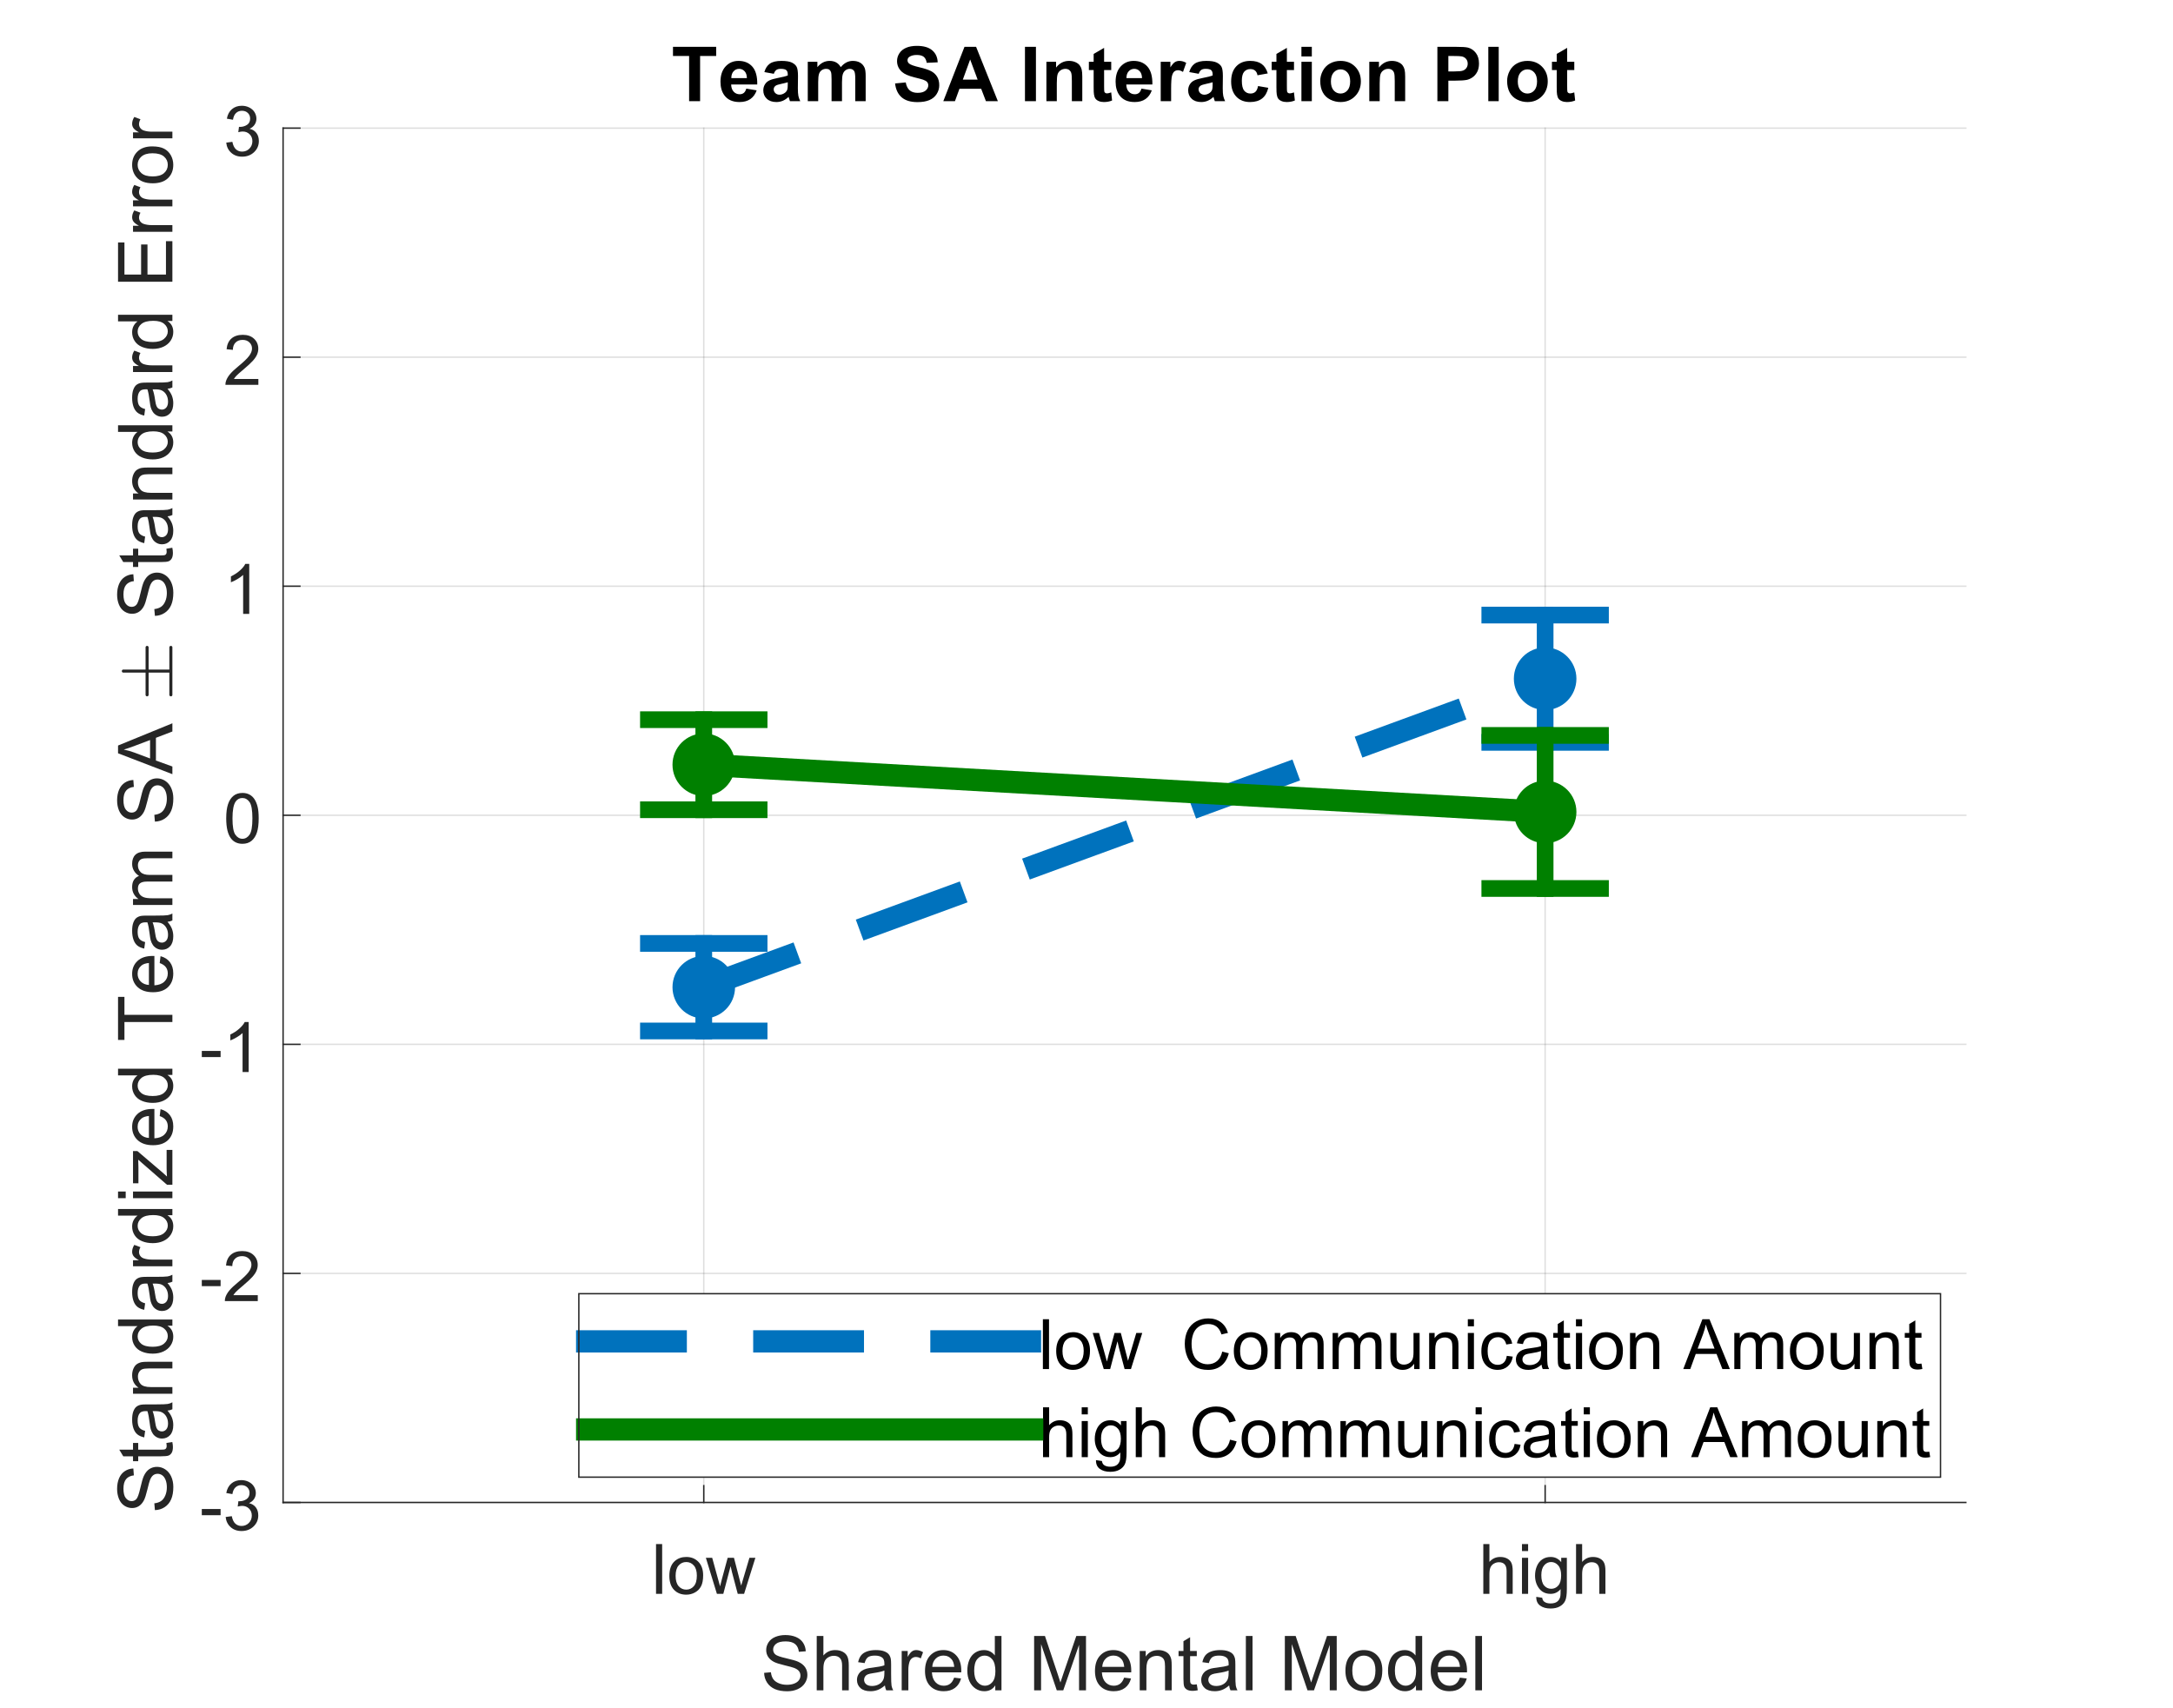 <?xml version="1.0"?>
<!DOCTYPE svg PUBLIC '-//W3C//DTD SVG 1.0//EN'
          'http://www.w3.org/TR/2001/REC-SVG-20010904/DTD/svg10.dtd'>
<svg xmlns:xlink="http://www.w3.org/1999/xlink" style="fill-opacity:1; color-rendering:auto; color-interpolation:auto; text-rendering:auto; stroke:black; stroke-linecap:square; stroke-miterlimit:10; shape-rendering:auto; stroke-opacity:1; fill:black; stroke-dasharray:none; font-weight:normal; stroke-width:1; font-family:'Dialog'; font-style:normal; stroke-linejoin:miter; font-size:12px; stroke-dashoffset:0; image-rendering:auto;" width="1374" height="1080" xmlns="http://www.w3.org/2000/svg"
><rect width="100%" height="100%" fill="#808080" stroke="none"/><!--Generated by the Batik Graphics2D SVG Generator--><defs id="genericDefs"
  /><g
  ><defs id="defs1"
    ><clipPath clipPathUnits="userSpaceOnUse" id="clipPath1"
      ><path d="M0 0 L1374 0 L1374 1080 L0 1080 L0 0 Z"
      /></clipPath
    ></defs
    ><g style="fill:white; stroke:white;"
    ><rect x="0" y="0" width="1374" style="clip-path:url(#clipPath1); stroke:none;" height="1080"
    /></g
    ><g style="fill:white; text-rendering:optimizeSpeed; color-rendering:optimizeSpeed; image-rendering:optimizeSpeed; shape-rendering:crispEdges; stroke:white; color-interpolation:sRGB;"
    ><rect x="0" width="1374" height="1080" y="0" style="stroke:none;"
      /><path style="stroke:none;" d="M179 950 L1243 950 L1243 81 L179 81 Z"
    /></g
    ><g style="stroke-linecap:butt; fill-opacity:0.149; fill:rgb(38,38,38); text-rendering:geometricPrecision; image-rendering:optimizeQuality; color-rendering:optimizeQuality; stroke-linejoin:round; stroke:rgb(38,38,38); color-interpolation:linearRGB; stroke-width:0.879; stroke-opacity:0.149;"
    ><line y2="81" style="fill:none;" x1="445" x2="445" y1="950"
      /><line y2="81" style="fill:none;" x1="977" x2="977" y1="950"
      /><line y2="950" style="fill:none;" x1="1243" x2="179" y1="950"
      /><line y2="805.167" style="fill:none;" x1="1243" x2="179" y1="805.167"
      /><line y2="660.333" style="fill:none;" x1="1243" x2="179" y1="660.333"
      /><line y2="515.5" style="fill:none;" x1="1243" x2="179" y1="515.5"
      /><line y2="370.667" style="fill:none;" x1="1243" x2="179" y1="370.667"
      /><line y2="225.833" style="fill:none;" x1="1243" x2="179" y1="225.833"
      /><line y2="81" style="fill:none;" x1="1243" x2="179" y1="81"
      /><line x1="179" x2="1243" y1="950" style="stroke-linecap:square; fill-opacity:1; fill:none; stroke-opacity:1;" y2="950"
      /><line x1="445" x2="445" y1="950" style="stroke-linecap:square; fill-opacity:1; fill:none; stroke-opacity:1;" y2="939.36"
      /><line x1="977" x2="977" y1="950" style="stroke-linecap:square; fill-opacity:1; fill:none; stroke-opacity:1;" y2="939.36"
    /></g
    ><g transform="translate(445,962.791)" style="font-size:43.956px; fill:rgb(38,38,38); text-rendering:geometricPrecision; color-rendering:optimizeQuality; image-rendering:optimizeQuality; stroke:rgb(38,38,38); color-interpolation:linearRGB;"
    ><path style="stroke:none;" d="M-30.188 45 L-30.188 13.5 L-26.312 13.5 L-26.312 45 L-30.188 45 ZM-21.77 33.594 Q-21.77 27.25 -18.254 24.203 Q-15.317 21.672 -11.082 21.672 Q-6.379 21.672 -3.387 24.75 Q-0.395 27.828 -0.395 33.266 Q-0.395 37.672 -1.715 40.195 Q-3.035 42.719 -5.567 44.117 Q-8.098 45.516 -11.082 45.516 Q-15.864 45.516 -18.817 42.445 Q-21.77 39.375 -21.77 33.594 ZM-17.801 33.594 Q-17.801 37.969 -15.887 40.148 Q-13.973 42.328 -11.082 42.328 Q-8.192 42.328 -6.285 40.141 Q-4.379 37.953 -4.379 33.469 Q-4.379 29.234 -6.301 27.055 Q-8.223 24.875 -11.082 24.875 Q-13.973 24.875 -15.887 27.039 Q-17.801 29.203 -17.801 33.594 ZM8.307 45 L1.322 22.188 L5.322 22.188 L8.947 35.359 L10.307 40.25 Q10.401 39.891 11.494 35.547 L15.119 22.188 L19.088 22.188 L22.51 35.422 L23.651 39.781 L24.963 35.375 L28.869 22.188 L32.635 22.188 L25.494 45 L21.479 45 L17.854 31.328 L16.963 27.453 L12.354 45 L8.307 45 Z"
    /></g
    ><g transform="translate(977,962.791)" style="font-size:43.956px; fill:rgb(38,38,38); text-rendering:geometricPrecision; color-rendering:optimizeQuality; image-rendering:optimizeQuality; stroke:rgb(38,38,38); color-interpolation:linearRGB;"
    ><path style="stroke:none;" d="M-39.094 45 L-39.094 13.5 L-35.234 13.5 L-35.234 24.797 Q-32.531 21.672 -28.406 21.672 Q-25.859 21.672 -23.992 22.672 Q-22.125 23.672 -21.32 25.43 Q-20.516 27.188 -20.516 30.547 L-20.516 45 L-24.375 45 L-24.375 30.547 Q-24.375 27.641 -25.633 26.32 Q-26.891 25 -29.188 25 Q-30.906 25 -32.422 25.891 Q-33.938 26.781 -34.586 28.305 Q-35.234 29.828 -35.234 32.516 L-35.234 45 L-39.094 45 ZM-14.642 17.953 L-14.642 13.5 L-10.767 13.5 L-10.767 17.953 L-14.642 17.953 ZM-14.642 45 L-14.642 22.188 L-10.767 22.188 L-10.767 45 L-14.642 45 ZM-5.615 46.891 L-1.849 47.453 Q-1.615 49.188 -0.537 49.984 Q0.901 51.062 3.385 51.062 Q6.072 51.062 7.533 49.984 Q8.994 48.906 9.51 46.984 Q9.822 45.797 9.791 42.016 Q7.26 45 3.479 45 Q-1.224 45 -3.803 41.602 Q-6.381 38.203 -6.381 33.469 Q-6.381 30.203 -5.201 27.438 Q-4.021 24.672 -1.779 23.172 Q0.463 21.672 3.494 21.672 Q7.541 21.672 10.166 24.938 L10.166 22.188 L13.729 22.188 L13.729 41.906 Q13.729 47.234 12.643 49.461 Q11.557 51.688 9.205 52.977 Q6.854 54.266 3.416 54.266 Q-0.662 54.266 -3.178 52.43 Q-5.693 50.594 -5.615 46.891 ZM-2.412 33.188 Q-2.412 37.672 -0.631 39.734 Q1.151 41.797 3.838 41.797 Q6.51 41.797 8.315 39.742 Q10.119 37.688 10.119 33.312 Q10.119 29.125 8.26 27 Q6.401 24.875 3.776 24.875 Q1.197 24.875 -0.607 26.969 Q-2.412 29.062 -2.412 33.188 ZM19.54 45 L19.54 13.5 L23.399 13.5 L23.399 24.797 Q26.102 21.672 30.227 21.672 Q32.774 21.672 34.641 22.672 Q36.508 23.672 37.313 25.43 Q38.118 27.188 38.118 30.547 L38.118 45 L34.258 45 L34.258 30.547 Q34.258 27.641 33.001 26.32 Q31.743 25 29.446 25 Q27.727 25 26.212 25.891 Q24.696 26.781 24.047 28.305 Q23.399 29.828 23.399 32.516 L23.399 45 L19.54 45 Z"
    /></g
    ><g transform="translate(711,1019.791)" style="font-size:48.352px; fill:rgb(38,38,38); text-rendering:geometricPrecision; color-rendering:optimizeQuality; image-rendering:optimizeQuality; stroke:rgb(38,38,38); color-interpolation:linearRGB;"
    ><path style="stroke:none;" d="M-227.844 37.953 L-223.547 37.578 Q-223.25 40.156 -222.133 41.812 Q-221.016 43.469 -218.672 44.484 Q-216.328 45.5 -213.406 45.5 Q-210.797 45.5 -208.805 44.727 Q-206.812 43.953 -205.844 42.609 Q-204.875 41.266 -204.875 39.672 Q-204.875 38.047 -205.812 36.844 Q-206.75 35.641 -208.906 34.812 Q-210.281 34.281 -215.016 33.141 Q-219.75 32 -221.656 31 Q-224.109 29.703 -225.32 27.797 Q-226.531 25.891 -226.531 23.516 Q-226.531 20.922 -225.055 18.656 Q-223.578 16.391 -220.742 15.219 Q-217.906 14.047 -214.438 14.047 Q-210.609 14.047 -207.695 15.281 Q-204.781 16.516 -203.211 18.906 Q-201.641 21.297 -201.516 24.312 L-205.875 24.641 Q-206.234 21.391 -208.258 19.727 Q-210.281 18.062 -214.25 18.062 Q-218.375 18.062 -220.258 19.57 Q-222.141 21.078 -222.141 23.219 Q-222.141 25.062 -220.812 26.266 Q-219.5 27.453 -213.953 28.711 Q-208.406 29.969 -206.344 30.906 Q-203.344 32.281 -201.914 34.406 Q-200.484 36.531 -200.484 39.297 Q-200.484 42.031 -202.055 44.461 Q-203.625 46.891 -206.57 48.242 Q-209.516 49.594 -213.188 49.594 Q-217.859 49.594 -221.008 48.227 Q-224.156 46.859 -225.953 44.133 Q-227.75 41.406 -227.844 37.953 ZM-194.583 49 L-194.583 14.641 L-190.364 14.641 L-190.364 26.969 Q-187.411 23.547 -182.911 23.547 Q-180.146 23.547 -178.107 24.633 Q-176.068 25.719 -175.193 27.641 Q-174.318 29.562 -174.318 33.219 L-174.318 49 L-178.536 49 L-178.536 33.219 Q-178.536 30.062 -179.904 28.617 Q-181.271 27.172 -183.786 27.172 Q-185.661 27.172 -187.31 28.148 Q-188.958 29.125 -189.661 30.789 Q-190.364 32.453 -190.364 35.375 L-190.364 49 L-194.583 49 ZM-151.462 45.922 Q-153.806 47.922 -155.97 48.742 Q-158.134 49.562 -160.619 49.562 Q-164.728 49.562 -166.931 47.555 Q-169.134 45.547 -169.134 42.438 Q-169.134 40.609 -168.298 39.094 Q-167.462 37.578 -166.119 36.664 Q-164.775 35.75 -163.087 35.281 Q-161.837 34.953 -159.337 34.656 Q-154.228 34.047 -151.806 33.203 Q-151.791 32.328 -151.791 32.094 Q-151.791 29.516 -152.978 28.469 Q-154.603 27.031 -157.791 27.031 Q-160.759 27.031 -162.181 28.078 Q-163.603 29.125 -164.275 31.766 L-168.4 31.203 Q-167.837 28.562 -166.548 26.93 Q-165.259 25.297 -162.822 24.422 Q-160.384 23.547 -157.181 23.547 Q-153.994 23.547 -152.001 24.297 Q-150.009 25.047 -149.072 26.18 Q-148.134 27.312 -147.759 29.047 Q-147.541 30.125 -147.541 32.938 L-147.541 38.562 Q-147.541 44.453 -147.275 46.008 Q-147.009 47.562 -146.212 49 L-150.619 49 Q-151.275 47.688 -151.462 45.922 ZM-151.806 36.5 Q-154.103 37.438 -158.697 38.094 Q-161.306 38.469 -162.384 38.938 Q-163.462 39.406 -164.048 40.312 Q-164.634 41.219 -164.634 42.312 Q-164.634 44 -163.353 45.125 Q-162.072 46.25 -159.619 46.25 Q-157.181 46.25 -155.283 45.188 Q-153.384 44.125 -152.494 42.266 Q-151.806 40.844 -151.806 38.047 L-151.806 36.5 ZM-140.857 49 L-140.857 24.109 L-137.06 24.109 L-137.06 27.875 Q-135.607 25.234 -134.381 24.391 Q-133.154 23.547 -131.67 23.547 Q-129.545 23.547 -127.341 24.906 L-128.795 28.812 Q-130.341 27.906 -131.888 27.906 Q-133.263 27.906 -134.365 28.734 Q-135.466 29.562 -135.935 31.047 Q-136.638 33.297 -136.638 35.969 L-136.638 49 L-140.857 49 ZM-107.68 40.984 L-103.321 41.516 Q-104.352 45.344 -107.141 47.453 Q-109.93 49.562 -114.258 49.562 Q-119.727 49.562 -122.922 46.195 Q-126.118 42.828 -126.118 36.766 Q-126.118 30.484 -122.883 27.016 Q-119.649 23.547 -114.493 23.547 Q-109.508 23.547 -106.344 26.945 Q-103.18 30.344 -103.18 36.5 Q-103.18 36.875 -103.196 37.625 L-121.758 37.625 Q-121.524 41.734 -119.438 43.914 Q-117.352 46.094 -114.243 46.094 Q-111.915 46.094 -110.274 44.875 Q-108.633 43.656 -107.68 40.984 ZM-121.524 34.156 L-107.633 34.156 Q-107.915 31.016 -109.227 29.453 Q-111.243 27.016 -114.446 27.016 Q-117.352 27.016 -119.336 28.961 Q-121.321 30.906 -121.524 34.156 ZM-81.684 49 L-81.684 45.859 Q-84.044 49.562 -88.637 49.562 Q-91.622 49.562 -94.114 47.922 Q-96.606 46.281 -97.981 43.336 Q-99.356 40.391 -99.356 36.578 Q-99.356 32.844 -98.114 29.812 Q-96.872 26.781 -94.387 25.164 Q-91.903 23.547 -88.825 23.547 Q-86.575 23.547 -84.817 24.492 Q-83.059 25.438 -81.966 26.969 L-81.966 14.641 L-77.762 14.641 L-77.762 49 L-81.684 49 ZM-95.012 36.578 Q-95.012 41.359 -92.997 43.727 Q-90.981 46.094 -88.247 46.094 Q-85.481 46.094 -83.544 43.828 Q-81.606 41.562 -81.606 36.922 Q-81.606 31.812 -83.575 29.422 Q-85.544 27.031 -88.434 27.031 Q-91.247 27.031 -93.13 29.328 Q-95.012 31.625 -95.012 36.578 ZM-57.116 49 L-57.116 14.641 L-50.273 14.641 L-42.132 38.969 Q-41.007 42.359 -40.491 44.047 Q-39.913 42.172 -38.663 38.547 L-30.445 14.641 L-24.32 14.641 L-24.32 49 L-28.71 49 L-28.71 20.234 L-38.694 49 L-42.788 49 L-52.726 19.75 L-52.726 49 L-57.116 49 ZM-0.205 40.984 L4.154 41.516 Q3.123 45.344 0.334 47.453 Q-2.455 49.562 -6.783 49.562 Q-12.252 49.562 -15.447 46.195 Q-18.642 42.828 -18.642 36.766 Q-18.642 30.484 -15.408 27.016 Q-12.174 23.547 -7.018 23.547 Q-2.033 23.547 1.131 26.945 Q4.295 30.344 4.295 36.5 Q4.295 36.875 4.279 37.625 L-14.283 37.625 Q-14.049 41.734 -11.963 43.914 Q-9.877 46.094 -6.768 46.094 Q-4.439 46.094 -2.799 44.875 Q-1.158 43.656 -0.205 40.984 ZM-14.049 34.156 L-0.158 34.156 Q-0.439 31.016 -1.752 29.453 Q-3.768 27.016 -6.971 27.016 Q-9.877 27.016 -11.861 28.961 Q-13.846 30.906 -14.049 34.156 ZM9.65 49 L9.65 24.109 L13.447 24.109 L13.447 27.641 Q16.181 23.547 21.369 23.547 Q23.619 23.547 25.502 24.352 Q27.385 25.156 28.322 26.469 Q29.26 27.781 29.635 29.594 Q29.869 30.766 29.869 33.688 L29.869 49 L25.65 49 L25.65 33.859 Q25.65 31.281 25.158 30 Q24.666 28.719 23.416 27.961 Q22.166 27.203 20.478 27.203 Q17.775 27.203 15.822 28.914 Q13.869 30.625 13.869 35.406 L13.869 49 L9.65 49 ZM45.74 45.219 L46.349 48.953 Q44.568 49.328 43.162 49.328 Q40.865 49.328 39.599 48.602 Q38.334 47.875 37.818 46.688 Q37.302 45.5 37.302 41.703 L37.302 27.391 L34.209 27.391 L34.209 24.109 L37.302 24.109 L37.302 17.938 L41.505 15.406 L41.505 24.109 L45.74 24.109 L45.74 27.391 L41.505 27.391 L41.505 41.938 Q41.505 43.75 41.724 44.266 Q41.943 44.781 42.451 45.086 Q42.959 45.391 43.896 45.391 Q44.599 45.391 45.74 45.219 ZM66.203 45.922 Q63.859 47.922 61.695 48.742 Q59.531 49.562 57.046 49.562 Q52.937 49.562 50.734 47.555 Q48.531 45.547 48.531 42.438 Q48.531 40.609 49.367 39.094 Q50.203 37.578 51.546 36.664 Q52.89 35.75 54.578 35.281 Q55.828 34.953 58.328 34.656 Q63.437 34.047 65.859 33.203 Q65.874 32.328 65.874 32.094 Q65.874 29.516 64.687 28.469 Q63.062 27.031 59.874 27.031 Q56.906 27.031 55.484 28.078 Q54.062 29.125 53.39 31.766 L49.265 31.203 Q49.828 28.562 51.117 26.93 Q52.406 25.297 54.843 24.422 Q57.281 23.547 60.484 23.547 Q63.671 23.547 65.663 24.297 Q67.656 25.047 68.593 26.18 Q69.531 27.312 69.906 29.047 Q70.124 30.125 70.124 32.938 L70.124 38.562 Q70.124 44.453 70.39 46.008 Q70.656 47.562 71.453 49 L67.046 49 Q66.39 47.688 66.203 45.922 ZM65.859 36.5 Q63.562 37.438 58.968 38.094 Q56.359 38.469 55.281 38.938 Q54.203 39.406 53.617 40.312 Q53.031 41.219 53.031 42.312 Q53.031 44 54.312 45.125 Q55.593 46.25 58.046 46.25 Q60.484 46.25 62.382 45.188 Q64.281 44.125 65.171 42.266 Q65.859 40.844 65.859 38.047 L65.859 36.5 ZM76.761 49 L76.761 14.641 L80.98 14.641 L80.98 49 L76.761 49 ZM101.417 49 L101.417 14.641 L108.261 14.641 L116.402 38.969 Q117.527 42.359 118.042 44.047 Q118.62 42.172 119.87 38.547 L128.089 14.641 L134.214 14.641 L134.214 49 L129.823 49 L129.823 20.234 L119.839 49 L115.745 49 L105.808 19.75 L105.808 49 L101.417 49 ZM139.719 36.547 Q139.719 29.641 143.563 26.312 Q146.782 23.547 151.391 23.547 Q156.532 23.547 159.79 26.906 Q163.047 30.266 163.047 36.203 Q163.047 41 161.602 43.758 Q160.157 46.516 157.407 48.039 Q154.657 49.562 151.391 49.562 Q146.172 49.562 142.946 46.211 Q139.719 42.859 139.719 36.547 ZM144.063 36.547 Q144.063 41.328 146.149 43.711 Q148.235 46.094 151.391 46.094 Q154.532 46.094 156.618 43.703 Q158.703 41.312 158.703 36.406 Q158.703 31.797 156.61 29.414 Q154.516 27.031 151.391 27.031 Q148.235 27.031 146.149 29.398 Q144.063 31.766 144.063 36.547 ZM184.324 49 L184.324 45.859 Q181.965 49.562 177.371 49.562 Q174.387 49.562 171.895 47.922 Q169.403 46.281 168.028 43.336 Q166.653 40.391 166.653 36.578 Q166.653 32.844 167.895 29.812 Q169.137 26.781 171.621 25.164 Q174.106 23.547 177.184 23.547 Q179.434 23.547 181.192 24.492 Q182.949 25.438 184.043 26.969 L184.043 14.641 L188.246 14.641 L188.246 49 L184.324 49 ZM170.996 36.578 Q170.996 41.359 173.012 43.727 Q175.028 46.094 177.762 46.094 Q180.528 46.094 182.465 43.828 Q184.403 41.562 184.403 36.922 Q184.403 31.812 182.434 29.422 Q180.465 27.031 177.574 27.031 Q174.762 27.031 172.879 29.328 Q170.996 31.625 170.996 36.578 ZM212.101 40.984 L216.461 41.516 Q215.43 45.344 212.641 47.453 Q209.851 49.562 205.523 49.562 Q200.055 49.562 196.859 46.195 Q193.664 42.828 193.664 36.766 Q193.664 30.484 196.898 27.016 Q200.133 23.547 205.289 23.547 Q210.273 23.547 213.437 26.945 Q216.601 30.344 216.601 36.5 Q216.601 36.875 216.586 37.625 L198.023 37.625 Q198.258 41.734 200.344 43.914 Q202.43 46.094 205.539 46.094 Q207.867 46.094 209.508 44.875 Q211.148 43.656 212.101 40.984 ZM198.258 34.156 L212.148 34.156 Q211.867 31.016 210.555 29.453 Q208.539 27.016 205.336 27.016 Q202.43 27.016 200.445 28.961 Q198.461 30.906 198.258 34.156 ZM221.863 49 L221.863 14.641 L226.082 14.641 L226.082 49 L221.863 49 Z"
    /></g
    ><g style="fill:rgb(38,38,38); text-rendering:geometricPrecision; image-rendering:optimizeQuality; color-rendering:optimizeQuality; stroke-linejoin:round; stroke:rgb(38,38,38); color-interpolation:linearRGB; stroke-width:0.879;"
    ><line y2="81" style="fill:none;" x1="179" x2="179" y1="950"
      /><line y2="950" style="fill:none;" x1="179" x2="189.64" y1="950"
      /><line y2="805.167" style="fill:none;" x1="179" x2="189.64" y1="805.167"
      /><line y2="660.333" style="fill:none;" x1="179" x2="189.64" y1="660.333"
      /><line y2="515.5" style="fill:none;" x1="179" x2="189.64" y1="515.5"
      /><line y2="370.667" style="fill:none;" x1="179" x2="189.64" y1="370.667"
      /><line y2="225.833" style="fill:none;" x1="179" x2="189.64" y1="225.833"
      /><line y2="81" style="fill:none;" x1="179" x2="189.64" y1="81"
    /></g
    ><g transform="translate(166.209,950)" style="font-size:43.956px; fill:rgb(38,38,38); text-rendering:geometricPrecision; color-rendering:optimizeQuality; image-rendering:optimizeQuality; stroke:rgb(38,38,38); color-interpolation:linearRGB;"
    ><path style="stroke:none;" d="M-38.609 8.047 L-38.609 4.156 L-26.719 4.156 L-26.719 8.047 L-38.609 8.047 ZM-23.525 9.188 L-19.65 8.672 Q-18.994 11.953 -17.392 13.406 Q-15.79 14.859 -13.493 14.859 Q-10.759 14.859 -8.876 12.969 Q-6.994 11.078 -6.994 8.281 Q-6.994 5.625 -8.736 3.891 Q-10.478 2.156 -13.165 2.156 Q-14.259 2.156 -15.9 2.594 L-15.462 -0.812 Q-15.072 -0.766 -14.837 -0.766 Q-12.368 -0.766 -10.392 -2.055 Q-8.415 -3.344 -8.415 -6.031 Q-8.415 -8.156 -9.853 -9.555 Q-11.29 -10.953 -13.572 -10.953 Q-15.822 -10.953 -17.329 -9.531 Q-18.837 -8.109 -19.259 -5.281 L-23.134 -5.969 Q-22.431 -9.844 -19.915 -11.984 Q-17.4 -14.125 -13.665 -14.125 Q-11.087 -14.125 -8.915 -13.016 Q-6.744 -11.906 -5.595 -10 Q-4.447 -8.094 -4.447 -5.938 Q-4.447 -3.906 -5.54 -2.227 Q-6.634 -0.547 -8.775 0.438 Q-5.994 1.078 -4.447 3.109 Q-2.9 5.141 -2.9 8.203 Q-2.9 12.328 -5.907 15.195 Q-8.915 18.062 -13.509 18.062 Q-17.65 18.062 -20.392 15.586 Q-23.134 13.109 -23.525 9.188 Z"
    /></g
    ><g transform="translate(166.209,805.167)" style="font-size:43.956px; fill:rgb(38,38,38); text-rendering:geometricPrecision; color-rendering:optimizeQuality; image-rendering:optimizeQuality; stroke:rgb(38,38,38); color-interpolation:linearRGB;"
    ><path style="stroke:none;" d="M-38.609 8.047 L-38.609 4.156 L-26.719 4.156 L-26.719 8.047 L-38.609 8.047 ZM-3.212 13.781 L-3.212 17.5 L-24.04 17.5 Q-24.072 16.109 -23.587 14.812 Q-22.79 12.688 -21.04 10.625 Q-19.29 8.562 -15.978 5.859 Q-10.837 1.641 -9.033 -0.82 Q-7.228 -3.281 -7.228 -5.469 Q-7.228 -7.766 -8.876 -9.344 Q-10.525 -10.922 -13.165 -10.922 Q-15.962 -10.922 -17.634 -9.25 Q-19.306 -7.578 -19.337 -4.609 L-23.306 -5.016 Q-22.9 -9.469 -20.236 -11.797 Q-17.572 -14.125 -13.072 -14.125 Q-8.54 -14.125 -5.9 -11.609 Q-3.259 -9.094 -3.259 -5.375 Q-3.259 -3.484 -4.032 -1.664 Q-4.806 0.156 -6.603 2.18 Q-8.4 4.203 -12.556 7.719 Q-16.04 10.641 -17.032 11.688 Q-18.025 12.734 -18.665 13.781 L-3.212 13.781 Z"
    /></g
    ><g transform="translate(166.209,660.333)" style="font-size:43.956px; fill:rgb(38,38,38); text-rendering:geometricPrecision; color-rendering:optimizeQuality; image-rendering:optimizeQuality; stroke:rgb(38,38,38); color-interpolation:linearRGB;"
    ><path style="stroke:none;" d="M-38.609 8.047 L-38.609 4.156 L-26.719 4.156 L-26.719 8.047 L-38.609 8.047 ZM-8.978 17.5 L-12.837 17.5 L-12.837 -7.141 Q-14.243 -5.812 -16.509 -4.477 Q-18.775 -3.141 -20.572 -2.484 L-20.572 -6.219 Q-17.337 -7.75 -14.908 -9.914 Q-12.478 -12.078 -11.462 -14.125 L-8.978 -14.125 L-8.978 17.5 Z"
    /></g
    ><g transform="translate(166.209,515.5)" style="font-size:43.956px; fill:rgb(38,38,38); text-rendering:geometricPrecision; color-rendering:optimizeQuality; image-rendering:optimizeQuality; stroke:rgb(38,38,38); color-interpolation:linearRGB;"
    ><path style="stroke:none;" d="M-23.172 1.969 Q-23.172 -3.625 -22.023 -7.031 Q-20.875 -10.438 -18.609 -12.281 Q-16.344 -14.125 -12.906 -14.125 Q-10.375 -14.125 -8.461 -13.102 Q-6.547 -12.078 -5.297 -10.156 Q-4.047 -8.234 -3.344 -5.477 Q-2.641 -2.719 -2.641 1.969 Q-2.641 7.516 -3.773 10.914 Q-4.906 14.312 -7.172 16.172 Q-9.438 18.031 -12.906 18.031 Q-17.453 18.031 -20.062 14.766 Q-23.172 10.844 -23.172 1.969 ZM-19.203 1.969 Q-19.203 9.719 -17.383 12.289 Q-15.562 14.859 -12.906 14.859 Q-10.234 14.859 -8.422 12.281 Q-6.609 9.703 -6.609 1.969 Q-6.609 -5.812 -8.422 -8.367 Q-10.234 -10.922 -12.953 -10.922 Q-15.609 -10.922 -17.203 -8.672 Q-19.203 -5.797 -19.203 1.969 Z"
    /></g
    ><g transform="translate(166.209,370.667)" style="font-size:43.956px; fill:rgb(38,38,38); text-rendering:geometricPrecision; color-rendering:optimizeQuality; image-rendering:optimizeQuality; stroke:rgb(38,38,38); color-interpolation:linearRGB;"
    ><path style="stroke:none;" d="M-8.609 17.5 L-12.469 17.5 L-12.469 -7.141 Q-13.875 -5.812 -16.141 -4.477 Q-18.406 -3.141 -20.203 -2.484 L-20.203 -6.219 Q-16.969 -7.75 -14.539 -9.914 Q-12.109 -12.078 -11.094 -14.125 L-8.609 -14.125 L-8.609 17.5 Z"
    /></g
    ><g transform="translate(166.209,225.833)" style="font-size:43.956px; fill:rgb(38,38,38); text-rendering:geometricPrecision; color-rendering:optimizeQuality; image-rendering:optimizeQuality; stroke:rgb(38,38,38); color-interpolation:linearRGB;"
    ><path style="stroke:none;" d="M-2.844 13.781 L-2.844 17.5 L-23.672 17.5 Q-23.703 16.109 -23.219 14.812 Q-22.422 12.688 -20.672 10.625 Q-18.922 8.562 -15.609 5.859 Q-10.469 1.641 -8.664 -0.82 Q-6.859 -3.281 -6.859 -5.469 Q-6.859 -7.766 -8.508 -9.344 Q-10.156 -10.922 -12.797 -10.922 Q-15.594 -10.922 -17.266 -9.25 Q-18.938 -7.578 -18.969 -4.609 L-22.938 -5.016 Q-22.531 -9.469 -19.867 -11.797 Q-17.203 -14.125 -12.703 -14.125 Q-8.172 -14.125 -5.531 -11.609 Q-2.891 -9.094 -2.891 -5.375 Q-2.891 -3.484 -3.664 -1.664 Q-4.438 0.156 -6.234 2.18 Q-8.031 4.203 -12.188 7.719 Q-15.672 10.641 -16.664 11.688 Q-17.656 12.734 -18.297 13.781 L-2.844 13.781 Z"
    /></g
    ><g transform="translate(166.209,81)" style="font-size:43.956px; fill:rgb(38,38,38); text-rendering:geometricPrecision; color-rendering:optimizeQuality; image-rendering:optimizeQuality; stroke:rgb(38,38,38); color-interpolation:linearRGB;"
    ><path style="stroke:none;" d="M-23.156 9.188 L-19.281 8.672 Q-18.625 11.953 -17.023 13.406 Q-15.422 14.859 -13.125 14.859 Q-10.391 14.859 -8.508 12.969 Q-6.625 11.078 -6.625 8.281 Q-6.625 5.625 -8.367 3.891 Q-10.109 2.156 -12.797 2.156 Q-13.891 2.156 -15.531 2.594 L-15.094 -0.812 Q-14.703 -0.766 -14.469 -0.766 Q-12 -0.766 -10.023 -2.055 Q-8.047 -3.344 -8.047 -6.031 Q-8.047 -8.156 -9.484 -9.555 Q-10.922 -10.953 -13.203 -10.953 Q-15.453 -10.953 -16.961 -9.531 Q-18.469 -8.109 -18.891 -5.281 L-22.766 -5.969 Q-22.062 -9.844 -19.547 -11.984 Q-17.031 -14.125 -13.297 -14.125 Q-10.719 -14.125 -8.547 -13.016 Q-6.375 -11.906 -5.227 -10 Q-4.078 -8.094 -4.078 -5.938 Q-4.078 -3.906 -5.172 -2.227 Q-6.266 -0.547 -8.406 0.438 Q-5.625 1.078 -4.078 3.109 Q-2.531 5.141 -2.531 8.203 Q-2.531 12.328 -5.539 15.195 Q-8.547 18.062 -13.141 18.062 Q-17.281 18.062 -20.023 15.586 Q-22.766 13.109 -23.156 9.188 Z"
    /></g
    ><g transform="translate(109,957) rotate(-90)" style="font-size:48.352px; fill:rgb(38,38,38); text-rendering:geometricPrecision; color-rendering:optimizeQuality; image-rendering:optimizeQuality; stroke:rgb(38,38,38); color-interpolation:linearRGB;"
    ><path style="stroke:none;" d="M2.156 -11.047 L6.453 -11.422 Q6.75 -8.844 7.867 -7.188 Q8.984 -5.531 11.328 -4.516 Q13.672 -3.5 16.594 -3.5 Q19.203 -3.5 21.195 -4.273 Q23.188 -5.047 24.156 -6.391 Q25.125 -7.734 25.125 -9.328 Q25.125 -10.953 24.188 -12.156 Q23.25 -13.359 21.094 -14.188 Q19.719 -14.719 14.984 -15.859 Q10.25 -17 8.344 -18 Q5.891 -19.297 4.68 -21.203 Q3.469 -23.109 3.469 -25.484 Q3.469 -28.078 4.945 -30.344 Q6.422 -32.609 9.258 -33.781 Q12.094 -34.953 15.562 -34.953 Q19.391 -34.953 22.305 -33.719 Q25.219 -32.484 26.789 -30.094 Q28.359 -27.703 28.484 -24.688 L24.125 -24.359 Q23.766 -27.609 21.742 -29.273 Q19.719 -30.938 15.75 -30.938 Q11.625 -30.938 9.742 -29.43 Q7.859 -27.922 7.859 -25.781 Q7.859 -23.938 9.188 -22.734 Q10.5 -21.547 16.047 -20.289 Q21.594 -19.031 23.656 -18.094 Q26.656 -16.719 28.086 -14.594 Q29.516 -12.469 29.516 -9.703 Q29.516 -6.969 27.945 -4.539 Q26.375 -2.109 23.43 -0.758 Q20.484 0.594 16.812 0.594 Q12.141 0.594 8.992 -0.773 Q5.844 -2.141 4.047 -4.867 Q2.25 -7.594 2.156 -11.047 ZM44.62 -3.781 L45.229 -0.047 Q43.448 0.328 42.042 0.328 Q39.745 0.328 38.479 -0.398 Q37.214 -1.125 36.698 -2.312 Q36.182 -3.5 36.182 -7.297 L36.182 -21.609 L33.089 -21.609 L33.089 -24.891 L36.182 -24.891 L36.182 -31.062 L40.386 -33.594 L40.386 -24.891 L44.62 -24.891 L44.62 -21.609 L40.386 -21.609 L40.386 -7.062 Q40.386 -5.25 40.604 -4.734 Q40.823 -4.219 41.331 -3.914 Q41.839 -3.609 42.776 -3.609 Q43.479 -3.609 44.62 -3.781 ZM65.083 -3.078 Q62.739 -1.078 60.575 -0.258 Q58.411 0.562 55.926 0.562 Q51.817 0.562 49.614 -1.445 Q47.411 -3.453 47.411 -6.562 Q47.411 -8.391 48.247 -9.906 Q49.083 -11.422 50.426 -12.336 Q51.77 -13.25 53.458 -13.719 Q54.708 -14.047 57.208 -14.344 Q62.317 -14.953 64.739 -15.797 Q64.754 -16.672 64.754 -16.906 Q64.754 -19.484 63.567 -20.531 Q61.942 -21.969 58.755 -21.969 Q55.786 -21.969 54.364 -20.922 Q52.942 -19.875 52.27 -17.234 L48.145 -17.797 Q48.708 -20.438 49.997 -22.07 Q51.286 -23.703 53.723 -24.578 Q56.161 -25.453 59.364 -25.453 Q62.551 -25.453 64.543 -24.703 Q66.536 -23.953 67.473 -22.82 Q68.411 -21.688 68.786 -19.953 Q69.004 -18.875 69.004 -16.062 L69.004 -10.438 Q69.004 -4.547 69.27 -2.992 Q69.536 -1.438 70.333 0 L65.926 0 Q65.27 -1.312 65.083 -3.078 ZM64.739 -12.5 Q62.442 -11.562 57.848 -10.906 Q55.239 -10.531 54.161 -10.062 Q53.083 -9.594 52.497 -8.688 Q51.911 -7.781 51.911 -6.688 Q51.911 -5 53.192 -3.875 Q54.473 -2.75 56.926 -2.75 Q59.364 -2.75 61.262 -3.812 Q63.161 -4.875 64.051 -6.734 Q64.739 -8.156 64.739 -10.953 L64.739 -12.5 ZM75.735 0 L75.735 -24.891 L79.532 -24.891 L79.532 -21.359 Q82.266 -25.453 87.454 -25.453 Q89.704 -25.453 91.586 -24.648 Q93.469 -23.844 94.407 -22.531 Q95.344 -21.219 95.719 -19.406 Q95.954 -18.234 95.954 -15.312 L95.954 0 L91.735 0 L91.735 -15.141 Q91.735 -17.719 91.243 -19 Q90.75 -20.281 89.5 -21.039 Q88.25 -21.797 86.563 -21.797 Q83.86 -21.797 81.907 -20.086 Q79.954 -18.375 79.954 -13.594 L79.954 0 L75.735 0 ZM118.762 0 L118.762 -3.141 Q116.403 0.562 111.809 0.562 Q108.824 0.562 106.332 -1.078 Q103.84 -2.719 102.465 -5.664 Q101.09 -8.609 101.09 -12.422 Q101.09 -16.156 102.332 -19.188 Q103.574 -22.219 106.059 -23.836 Q108.543 -25.453 111.621 -25.453 Q113.871 -25.453 115.629 -24.508 Q117.387 -23.562 118.481 -22.031 L118.481 -34.359 L122.684 -34.359 L122.684 0 L118.762 0 ZM105.434 -12.422 Q105.434 -7.641 107.449 -5.273 Q109.465 -2.906 112.199 -2.906 Q114.965 -2.906 116.903 -5.172 Q118.84 -7.438 118.84 -12.078 Q118.84 -17.188 116.871 -19.578 Q114.903 -21.969 112.012 -21.969 Q109.199 -21.969 107.317 -19.672 Q105.434 -17.375 105.434 -12.422 ZM145.742 -3.078 Q143.398 -1.078 141.234 -0.258 Q139.07 0.562 136.586 0.562 Q132.476 0.562 130.273 -1.445 Q128.07 -3.453 128.07 -6.562 Q128.07 -8.391 128.906 -9.906 Q129.742 -11.422 131.086 -12.336 Q132.43 -13.25 134.117 -13.719 Q135.367 -14.047 137.867 -14.344 Q142.976 -14.953 145.398 -15.797 Q145.414 -16.672 145.414 -16.906 Q145.414 -19.484 144.226 -20.531 Q142.601 -21.969 139.414 -21.969 Q136.445 -21.969 135.023 -20.922 Q133.601 -19.875 132.93 -17.234 L128.805 -17.797 Q129.367 -20.438 130.656 -22.07 Q131.945 -23.703 134.383 -24.578 Q136.82 -25.453 140.023 -25.453 Q143.211 -25.453 145.203 -24.703 Q147.195 -23.953 148.133 -22.82 Q149.07 -21.688 149.445 -19.953 Q149.664 -18.875 149.664 -16.062 L149.664 -10.438 Q149.664 -4.547 149.93 -2.992 Q150.195 -1.438 150.992 0 L146.586 0 Q145.93 -1.312 145.742 -3.078 ZM145.398 -12.5 Q143.101 -11.562 138.508 -10.906 Q135.898 -10.531 134.82 -10.062 Q133.742 -9.594 133.156 -8.688 Q132.57 -7.781 132.57 -6.688 Q132.57 -5 133.851 -3.875 Q135.133 -2.75 137.586 -2.75 Q140.023 -2.75 141.922 -3.812 Q143.82 -4.875 144.711 -6.734 Q145.398 -8.156 145.398 -10.953 L145.398 -12.5 ZM156.347 0 L156.347 -24.891 L160.144 -24.891 L160.144 -21.125 Q161.597 -23.766 162.824 -24.609 Q164.05 -25.453 165.535 -25.453 Q167.66 -25.453 169.863 -24.094 L168.41 -20.188 Q166.863 -21.094 165.316 -21.094 Q163.941 -21.094 162.839 -20.266 Q161.738 -19.438 161.269 -17.953 Q160.566 -15.703 160.566 -13.031 L160.566 0 L156.347 0 ZM188.634 0 L188.634 -3.141 Q186.274 0.562 181.68 0.562 Q178.696 0.562 176.204 -1.078 Q173.712 -2.719 172.337 -5.664 Q170.962 -8.609 170.962 -12.422 Q170.962 -16.156 172.204 -19.188 Q173.446 -22.219 175.93 -23.836 Q178.415 -25.453 181.493 -25.453 Q183.743 -25.453 185.501 -24.508 Q187.259 -23.562 188.352 -22.031 L188.352 -34.359 L192.555 -34.359 L192.555 0 L188.634 0 ZM175.305 -12.422 Q175.305 -7.641 177.321 -5.273 Q179.337 -2.906 182.071 -2.906 Q184.837 -2.906 186.774 -5.172 Q188.712 -7.438 188.712 -12.078 Q188.712 -17.188 186.743 -19.578 Q184.774 -21.969 181.884 -21.969 Q179.071 -21.969 177.188 -19.672 Q175.305 -17.375 175.305 -12.422 ZM199.395 -29.516 L199.395 -34.359 L203.614 -34.359 L203.614 -29.516 L199.395 -29.516 ZM199.395 0 L199.395 -24.891 L203.614 -24.891 L203.614 0 L199.395 0 ZM207.886 0 L207.886 -3.422 L223.729 -21.609 Q221.042 -21.469 218.979 -21.469 L208.823 -21.469 L208.823 -24.891 L229.167 -24.891 L229.167 -22.109 L215.698 -6.312 L213.089 -3.422 Q215.932 -3.641 218.417 -3.641 L229.917 -3.641 L229.917 0 L207.886 0 ZM251.323 -8.016 L255.682 -7.484 Q254.651 -3.656 251.862 -1.547 Q249.073 0.562 244.745 0.562 Q239.276 0.562 236.081 -2.805 Q232.886 -6.172 232.886 -12.234 Q232.886 -18.516 236.12 -21.984 Q239.354 -25.453 244.511 -25.453 Q249.495 -25.453 252.659 -22.055 Q255.823 -18.656 255.823 -12.5 Q255.823 -12.125 255.807 -11.375 L237.245 -11.375 Q237.479 -7.266 239.565 -5.086 Q241.651 -2.906 244.761 -2.906 Q247.089 -2.906 248.729 -4.125 Q250.37 -5.344 251.323 -8.016 ZM237.479 -14.844 L251.37 -14.844 Q251.089 -17.984 249.776 -19.547 Q247.761 -21.984 244.557 -21.984 Q241.651 -21.984 239.667 -20.039 Q237.682 -18.094 237.479 -14.844 ZM277.319 0 L277.319 -3.141 Q274.96 0.562 270.366 0.562 Q267.381 0.562 264.889 -1.078 Q262.397 -2.719 261.022 -5.664 Q259.647 -8.609 259.647 -12.422 Q259.647 -16.156 260.889 -19.188 Q262.131 -22.219 264.616 -23.836 Q267.1 -25.453 270.178 -25.453 Q272.428 -25.453 274.186 -24.508 Q275.944 -23.562 277.038 -22.031 L277.038 -34.359 L281.241 -34.359 L281.241 0 L277.319 0 ZM263.991 -12.422 Q263.991 -7.641 266.006 -5.273 Q268.022 -2.906 270.756 -2.906 Q273.522 -2.906 275.46 -5.172 Q277.397 -7.438 277.397 -12.078 Q277.397 -17.188 275.428 -19.578 Q273.46 -21.969 270.569 -21.969 Q267.756 -21.969 265.874 -19.672 Q263.991 -17.375 263.991 -12.422 ZM310.777 0 L310.777 -30.312 L299.449 -30.312 L299.449 -34.359 L326.684 -34.359 L326.684 -30.312 L315.324 -30.312 L315.324 0 L310.777 0 ZM348.058 -8.016 L352.417 -7.484 Q351.386 -3.656 348.597 -1.547 Q345.808 0.562 341.48 0.562 Q336.011 0.562 332.816 -2.805 Q329.62 -6.172 329.62 -12.234 Q329.62 -18.516 332.855 -21.984 Q336.089 -25.453 341.245 -25.453 Q346.23 -25.453 349.394 -22.055 Q352.558 -18.656 352.558 -12.5 Q352.558 -12.125 352.542 -11.375 L333.98 -11.375 Q334.214 -7.266 336.3 -5.086 Q338.386 -2.906 341.495 -2.906 Q343.823 -2.906 345.464 -4.125 Q347.105 -5.344 348.058 -8.016 ZM334.214 -14.844 L348.105 -14.844 Q347.823 -17.984 346.511 -19.547 Q344.495 -21.984 341.292 -21.984 Q338.386 -21.984 336.402 -20.039 Q334.417 -18.094 334.214 -14.844 ZM374.147 -3.078 Q371.804 -1.078 369.64 -0.258 Q367.476 0.562 364.991 0.562 Q360.882 0.562 358.679 -1.445 Q356.476 -3.453 356.476 -6.562 Q356.476 -8.391 357.312 -9.906 Q358.147 -11.422 359.491 -12.336 Q360.835 -13.25 362.522 -13.719 Q363.772 -14.047 366.272 -14.344 Q371.382 -14.953 373.804 -15.797 Q373.819 -16.672 373.819 -16.906 Q373.819 -19.484 372.632 -20.531 Q371.007 -21.969 367.819 -21.969 Q364.851 -21.969 363.429 -20.922 Q362.007 -19.875 361.335 -17.234 L357.21 -17.797 Q357.772 -20.438 359.062 -22.07 Q360.351 -23.703 362.788 -24.578 Q365.226 -25.453 368.429 -25.453 Q371.616 -25.453 373.608 -24.703 Q375.601 -23.953 376.538 -22.82 Q377.476 -21.688 377.851 -19.953 Q378.069 -18.875 378.069 -16.062 L378.069 -10.438 Q378.069 -4.547 378.335 -2.992 Q378.601 -1.438 379.397 0 L374.991 0 Q374.335 -1.312 374.147 -3.078 ZM373.804 -12.5 Q371.507 -11.562 366.913 -10.906 Q364.304 -10.531 363.226 -10.062 Q362.147 -9.594 361.562 -8.688 Q360.976 -7.781 360.976 -6.688 Q360.976 -5 362.257 -3.875 Q363.538 -2.75 365.991 -2.75 Q368.429 -2.75 370.327 -3.812 Q372.226 -4.875 373.116 -6.734 Q373.804 -8.156 373.804 -10.953 L373.804 -12.5 ZM384.8 0 L384.8 -24.891 L388.565 -24.891 L388.565 -21.406 Q389.737 -23.234 391.682 -24.344 Q393.628 -25.453 396.112 -25.453 Q398.878 -25.453 400.651 -24.305 Q402.425 -23.156 403.143 -21.094 Q406.096 -25.453 410.831 -25.453 Q414.534 -25.453 416.526 -23.406 Q418.518 -21.359 418.518 -17.094 L418.518 0 L414.331 0 L414.331 -15.688 Q414.331 -18.219 413.917 -19.328 Q413.503 -20.438 412.425 -21.117 Q411.346 -21.797 409.893 -21.797 Q407.268 -21.797 405.534 -20.055 Q403.8 -18.312 403.8 -14.469 L403.8 0 L399.581 0 L399.581 -16.172 Q399.581 -18.984 398.55 -20.391 Q397.518 -21.797 395.175 -21.797 Q393.393 -21.797 391.885 -20.859 Q390.378 -19.922 389.698 -18.117 Q389.018 -16.312 389.018 -12.922 L389.018 0 L384.8 0 ZM437.486 -11.047 L441.783 -11.422 Q442.08 -8.844 443.197 -7.188 Q444.314 -5.531 446.658 -4.516 Q449.002 -3.5 451.923 -3.5 Q454.533 -3.5 456.525 -4.273 Q458.517 -5.047 459.486 -6.391 Q460.455 -7.734 460.455 -9.328 Q460.455 -10.953 459.517 -12.156 Q458.58 -13.359 456.423 -14.188 Q455.048 -14.719 450.314 -15.859 Q445.58 -17 443.673 -18 Q441.22 -19.297 440.01 -21.203 Q438.798 -23.109 438.798 -25.484 Q438.798 -28.078 440.275 -30.344 Q441.752 -32.609 444.588 -33.781 Q447.423 -34.953 450.892 -34.953 Q454.72 -34.953 457.635 -33.719 Q460.548 -32.484 462.119 -30.094 Q463.689 -27.703 463.814 -24.688 L459.455 -24.359 Q459.095 -27.609 457.072 -29.273 Q455.048 -30.938 451.08 -30.938 Q446.955 -30.938 445.072 -29.43 Q443.189 -27.922 443.189 -25.781 Q443.189 -23.938 444.517 -22.734 Q445.83 -21.547 451.377 -20.289 Q456.923 -19.031 458.986 -18.094 Q461.986 -16.719 463.416 -14.594 Q464.845 -12.469 464.845 -9.703 Q464.845 -6.969 463.275 -4.539 Q461.705 -2.109 458.76 -0.758 Q455.814 0.594 452.142 0.594 Q447.47 0.594 444.322 -0.773 Q441.173 -2.141 439.377 -4.867 Q437.58 -7.594 437.486 -11.047 ZM467.497 0 L480.7 -34.359 L485.606 -34.359 L499.668 0 L494.481 0 L490.481 -10.406 L476.106 -10.406 L472.34 0 L467.497 0 ZM477.418 -14.109 L489.075 -14.109 L485.481 -23.625 Q483.84 -27.969 483.043 -30.75 Q482.387 -27.453 481.2 -24.188 L477.418 -14.109 Z"
    /></g
    ><g transform="translate(109,443) rotate(-90)" style="font-size:48.352px; fill:rgb(38,38,38); text-rendering:geometricPrecision; image-rendering:optimizeQuality; color-rendering:optimizeQuality; font-family:'mwb_cmsy10'; stroke:rgb(38,38,38); color-interpolation:linearRGB;"
    ><path style="stroke:none;" d="M3.609 0 Q3.219 0 2.961 -0.281 Q2.703 -0.562 2.703 -0.969 Q2.703 -1.312 2.961 -1.617 Q3.219 -1.922 3.609 -1.922 L17.719 -1.922 L17.719 -15.031 L3.609 -15.031 Q3.219 -15.031 2.961 -15.336 Q2.703 -15.641 2.703 -15.984 Q2.703 -16.344 2.961 -16.648 Q3.219 -16.953 3.609 -16.953 L17.719 -16.953 L17.719 -31.109 Q17.719 -31.484 18 -31.727 Q18.281 -31.969 18.688 -31.969 Q19.016 -31.969 19.328 -31.727 Q19.641 -31.484 19.641 -31.109 L19.641 -16.953 L33.75 -16.953 Q34.109 -16.953 34.367 -16.648 Q34.625 -16.344 34.625 -15.984 Q34.625 -15.641 34.367 -15.336 Q34.109 -15.031 33.75 -15.031 L19.641 -15.031 L19.641 -1.922 L33.75 -1.922 Q34.109 -1.922 34.367 -1.617 Q34.625 -1.312 34.625 -0.969 Q34.625 -0.562 34.367 -0.281 Q34.109 0 33.75 0 L3.609 0 Z"
    /></g
    ><g transform="translate(109,405) rotate(-90)" style="font-size:48.352px; fill:rgb(38,38,38); text-rendering:geometricPrecision; color-rendering:optimizeQuality; image-rendering:optimizeQuality; stroke:rgb(38,38,38); color-interpolation:linearRGB;"
    ><path style="stroke:none;" d="M15.588 -11.047 L19.885 -11.422 Q20.181 -8.844 21.299 -7.188 Q22.416 -5.531 24.76 -4.516 Q27.103 -3.5 30.025 -3.5 Q32.635 -3.5 34.627 -4.273 Q36.619 -5.047 37.588 -6.391 Q38.556 -7.734 38.556 -9.328 Q38.556 -10.953 37.619 -12.156 Q36.681 -13.359 34.525 -14.188 Q33.15 -14.719 28.416 -15.859 Q23.681 -17 21.775 -18 Q19.322 -19.297 18.111 -21.203 Q16.9 -23.109 16.9 -25.484 Q16.9 -28.078 18.377 -30.344 Q19.853 -32.609 22.689 -33.781 Q25.525 -34.953 28.994 -34.953 Q32.822 -34.953 35.736 -33.719 Q38.65 -32.484 40.221 -30.094 Q41.791 -27.703 41.916 -24.688 L37.556 -24.359 Q37.197 -27.609 35.174 -29.273 Q33.15 -30.938 29.181 -30.938 Q25.056 -30.938 23.174 -29.43 Q21.291 -27.922 21.291 -25.781 Q21.291 -23.938 22.619 -22.734 Q23.931 -21.547 29.478 -20.289 Q35.025 -19.031 37.088 -18.094 Q40.088 -16.719 41.517 -14.594 Q42.947 -12.469 42.947 -9.703 Q42.947 -6.969 41.377 -4.539 Q39.806 -2.109 36.861 -0.758 Q33.916 0.594 30.244 0.594 Q25.572 0.594 22.424 -0.773 Q19.275 -2.141 17.478 -4.867 Q15.681 -7.594 15.588 -11.047 ZM58.051 -3.781 L58.661 -0.047 Q56.88 0.328 55.473 0.328 Q53.176 0.328 51.911 -0.398 Q50.645 -1.125 50.13 -2.312 Q49.614 -3.5 49.614 -7.297 L49.614 -21.609 L46.52 -21.609 L46.52 -24.891 L49.614 -24.891 L49.614 -31.062 L53.817 -33.594 L53.817 -24.891 L58.051 -24.891 L58.051 -21.609 L53.817 -21.609 L53.817 -7.062 Q53.817 -5.25 54.036 -4.734 Q54.255 -4.219 54.762 -3.914 Q55.27 -3.609 56.208 -3.609 Q56.911 -3.609 58.051 -3.781 ZM78.514 -3.078 Q76.17 -1.078 74.006 -0.258 Q71.842 0.562 69.358 0.562 Q65.248 0.562 63.045 -1.445 Q60.842 -3.453 60.842 -6.562 Q60.842 -8.391 61.678 -9.906 Q62.514 -11.422 63.858 -12.336 Q65.201 -13.25 66.889 -13.719 Q68.139 -14.047 70.639 -14.344 Q75.748 -14.953 78.17 -15.797 Q78.186 -16.672 78.186 -16.906 Q78.186 -19.484 76.998 -20.531 Q75.373 -21.969 72.186 -21.969 Q69.217 -21.969 67.795 -20.922 Q66.373 -19.875 65.701 -17.234 L61.577 -17.797 Q62.139 -20.438 63.428 -22.07 Q64.717 -23.703 67.155 -24.578 Q69.592 -25.453 72.795 -25.453 Q75.983 -25.453 77.975 -24.703 Q79.967 -23.953 80.905 -22.82 Q81.842 -21.688 82.217 -19.953 Q82.436 -18.875 82.436 -16.062 L82.436 -10.438 Q82.436 -4.547 82.701 -2.992 Q82.967 -1.438 83.764 0 L79.358 0 Q78.701 -1.312 78.514 -3.078 ZM78.17 -12.5 Q75.873 -11.562 71.28 -10.906 Q68.67 -10.531 67.592 -10.062 Q66.514 -9.594 65.928 -8.688 Q65.342 -7.781 65.342 -6.688 Q65.342 -5 66.623 -3.875 Q67.905 -2.75 70.358 -2.75 Q72.795 -2.75 74.694 -3.812 Q76.592 -4.875 77.483 -6.734 Q78.17 -8.156 78.17 -10.953 L78.17 -12.5 ZM89.166 0 L89.166 -24.891 L92.963 -24.891 L92.963 -21.359 Q95.697 -25.453 100.885 -25.453 Q103.135 -25.453 105.018 -24.648 Q106.9 -23.844 107.838 -22.531 Q108.775 -21.219 109.15 -19.406 Q109.385 -18.234 109.385 -15.312 L109.385 0 L105.166 0 L105.166 -15.141 Q105.166 -17.719 104.674 -19 Q104.182 -20.281 102.932 -21.039 Q101.682 -21.797 99.994 -21.797 Q97.291 -21.797 95.338 -20.086 Q93.385 -18.375 93.385 -13.594 L93.385 0 L89.166 0 ZM132.193 0 L132.193 -3.141 Q129.834 0.562 125.24 0.562 Q122.256 0.562 119.764 -1.078 Q117.271 -2.719 115.896 -5.664 Q114.521 -8.609 114.521 -12.422 Q114.521 -16.156 115.764 -19.188 Q117.006 -22.219 119.49 -23.836 Q121.975 -25.453 125.053 -25.453 Q127.303 -25.453 129.06 -24.508 Q130.818 -23.562 131.912 -22.031 L131.912 -34.359 L136.115 -34.359 L136.115 0 L132.193 0 ZM118.865 -12.422 Q118.865 -7.641 120.881 -5.273 Q122.896 -2.906 125.631 -2.906 Q128.396 -2.906 130.334 -5.172 Q132.271 -7.438 132.271 -12.078 Q132.271 -17.188 130.303 -19.578 Q128.334 -21.969 125.443 -21.969 Q122.631 -21.969 120.748 -19.672 Q118.865 -17.375 118.865 -12.422 ZM159.173 -3.078 Q156.83 -1.078 154.666 -0.258 Q152.502 0.562 150.017 0.562 Q145.908 0.562 143.705 -1.445 Q141.502 -3.453 141.502 -6.562 Q141.502 -8.391 142.338 -9.906 Q143.173 -11.422 144.517 -12.336 Q145.861 -13.25 147.548 -13.719 Q148.798 -14.047 151.298 -14.344 Q156.408 -14.953 158.83 -15.797 Q158.845 -16.672 158.845 -16.906 Q158.845 -19.484 157.658 -20.531 Q156.033 -21.969 152.845 -21.969 Q149.877 -21.969 148.455 -20.922 Q147.033 -19.875 146.361 -17.234 L142.236 -17.797 Q142.798 -20.438 144.088 -22.07 Q145.377 -23.703 147.814 -24.578 Q150.252 -25.453 153.455 -25.453 Q156.642 -25.453 158.634 -24.703 Q160.627 -23.953 161.564 -22.82 Q162.502 -21.688 162.877 -19.953 Q163.095 -18.875 163.095 -16.062 L163.095 -10.438 Q163.095 -4.547 163.361 -2.992 Q163.627 -1.438 164.423 0 L160.017 0 Q159.361 -1.312 159.173 -3.078 ZM158.83 -12.5 Q156.533 -11.562 151.939 -10.906 Q149.33 -10.531 148.252 -10.062 Q147.173 -9.594 146.588 -8.688 Q146.002 -7.781 146.002 -6.688 Q146.002 -5 147.283 -3.875 Q148.564 -2.75 151.017 -2.75 Q153.455 -2.75 155.353 -3.812 Q157.252 -4.875 158.142 -6.734 Q158.83 -8.156 158.83 -10.953 L158.83 -12.5 ZM169.779 0 L169.779 -24.891 L173.576 -24.891 L173.576 -21.125 Q175.029 -23.766 176.255 -24.609 Q177.482 -25.453 178.966 -25.453 Q181.091 -25.453 183.294 -24.094 L181.841 -20.188 Q180.294 -21.094 178.748 -21.094 Q177.373 -21.094 176.271 -20.266 Q175.169 -19.438 174.701 -17.953 Q173.998 -15.703 173.998 -13.031 L173.998 0 L169.779 0 ZM202.065 0 L202.065 -3.141 Q199.706 0.562 195.112 0.562 Q192.128 0.562 189.635 -1.078 Q187.143 -2.719 185.768 -5.664 Q184.393 -8.609 184.393 -12.422 Q184.393 -16.156 185.635 -19.188 Q186.878 -22.219 189.362 -23.836 Q191.846 -25.453 194.924 -25.453 Q197.174 -25.453 198.932 -24.508 Q200.69 -23.562 201.784 -22.031 L201.784 -34.359 L205.987 -34.359 L205.987 0 L202.065 0 ZM188.737 -12.422 Q188.737 -7.641 190.753 -5.273 Q192.768 -2.906 195.503 -2.906 Q198.268 -2.906 200.206 -5.172 Q202.143 -7.438 202.143 -12.078 Q202.143 -17.188 200.174 -19.578 Q198.206 -21.969 195.315 -21.969 Q192.503 -21.969 190.62 -19.672 Q188.737 -17.375 188.737 -12.422 ZM226.867 0 L226.867 -34.359 L251.711 -34.359 L251.711 -30.312 L231.414 -30.312 L231.414 -19.781 L250.43 -19.781 L250.43 -15.75 L231.414 -15.75 L231.414 -4.062 L252.508 -4.062 L252.508 0 L226.867 0 ZM258.44 0 L258.44 -24.891 L262.237 -24.891 L262.237 -21.125 Q263.69 -23.766 264.917 -24.609 Q266.144 -25.453 267.628 -25.453 Q269.753 -25.453 271.956 -24.094 L270.503 -20.188 Q268.956 -21.094 267.409 -21.094 Q266.034 -21.094 264.933 -20.266 Q263.831 -19.438 263.362 -17.953 Q262.659 -15.703 262.659 -13.031 L262.659 0 L258.44 0 ZM274.539 0 L274.539 -24.891 L278.336 -24.891 L278.336 -21.125 Q279.789 -23.766 281.016 -24.609 Q282.242 -25.453 283.727 -25.453 Q285.852 -25.453 288.055 -24.094 L286.602 -20.188 Q285.055 -21.094 283.508 -21.094 Q282.133 -21.094 281.031 -20.266 Q279.93 -19.438 279.461 -17.953 Q278.758 -15.703 278.758 -13.031 L278.758 0 L274.539 0 ZM289.107 -12.453 Q289.107 -19.359 292.951 -22.688 Q296.169 -25.453 300.779 -25.453 Q305.919 -25.453 309.177 -22.094 Q312.435 -18.734 312.435 -12.797 Q312.435 -8 310.99 -5.242 Q309.544 -2.484 306.794 -0.961 Q304.044 0.562 300.779 0.562 Q295.56 0.562 292.333 -2.789 Q289.107 -6.141 289.107 -12.453 ZM293.451 -12.453 Q293.451 -7.672 295.537 -5.289 Q297.623 -2.906 300.779 -2.906 Q303.919 -2.906 306.005 -5.297 Q308.091 -7.688 308.091 -12.594 Q308.091 -17.203 305.998 -19.586 Q303.904 -21.969 300.779 -21.969 Q297.623 -21.969 295.537 -19.602 Q293.451 -17.234 293.451 -12.453 ZM317.525 0 L317.525 -24.891 L321.322 -24.891 L321.322 -21.125 Q322.775 -23.766 324.001 -24.609 Q325.228 -25.453 326.712 -25.453 Q328.837 -25.453 331.04 -24.094 L329.587 -20.188 Q328.04 -21.094 326.493 -21.094 Q325.118 -21.094 324.017 -20.266 Q322.915 -19.438 322.447 -17.953 Q321.743 -15.703 321.743 -13.031 L321.743 0 L317.525 0 Z"
    /></g
    ><g transform="translate(711.001,74.956)" style="font-size:48.352px; text-rendering:geometricPrecision; color-rendering:optimizeQuality; image-rendering:optimizeQuality; color-interpolation:linearRGB; font-weight:bold;"
    ><path style="stroke:none;" d="M-275.266 -11 L-275.266 -39.547 L-285.469 -39.547 L-285.469 -45.359 L-258.156 -45.359 L-258.156 -39.547 L-268.328 -39.547 L-268.328 -11 L-275.266 -11 ZM-239.11 -18.922 L-232.548 -17.828 Q-233.814 -14.219 -236.54 -12.328 Q-239.267 -10.438 -243.376 -10.438 Q-249.86 -10.438 -252.985 -14.688 Q-255.439 -18.078 -255.439 -23.266 Q-255.439 -29.453 -252.204 -32.953 Q-248.97 -36.453 -244.032 -36.453 Q-238.47 -36.453 -235.259 -32.789 Q-232.048 -29.125 -232.189 -21.547 L-248.689 -21.547 Q-248.626 -18.625 -247.102 -16.992 Q-245.579 -15.359 -243.298 -15.359 Q-241.751 -15.359 -240.696 -16.203 Q-239.642 -17.047 -239.11 -18.922 ZM-238.735 -25.578 Q-238.798 -28.438 -240.204 -29.93 Q-241.61 -31.422 -243.626 -31.422 Q-245.782 -31.422 -247.189 -29.844 Q-248.595 -28.281 -248.579 -25.578 L-238.735 -25.578 ZM-221.708 -28.297 L-227.693 -29.375 Q-226.677 -32.984 -224.216 -34.719 Q-221.755 -36.453 -216.911 -36.453 Q-212.505 -36.453 -210.349 -35.414 Q-208.193 -34.375 -207.31 -32.766 Q-206.427 -31.156 -206.427 -26.875 L-206.505 -19.188 Q-206.505 -15.906 -206.185 -14.344 Q-205.864 -12.781 -205.005 -11 L-211.521 -11 Q-211.771 -11.656 -212.146 -12.953 Q-212.318 -13.531 -212.38 -13.719 Q-214.068 -12.078 -215.989 -11.258 Q-217.911 -10.438 -220.099 -10.438 Q-223.943 -10.438 -226.154 -12.523 Q-228.364 -14.609 -228.364 -17.797 Q-228.364 -19.906 -227.357 -21.562 Q-226.349 -23.219 -224.536 -24.094 Q-222.724 -24.969 -219.302 -25.625 Q-214.677 -26.5 -212.896 -27.25 L-212.896 -27.906 Q-212.896 -29.797 -213.833 -30.609 Q-214.771 -31.422 -217.38 -31.422 Q-219.13 -31.422 -220.114 -30.727 Q-221.099 -30.031 -221.708 -28.297 ZM-212.896 -22.953 Q-214.161 -22.531 -216.904 -21.945 Q-219.646 -21.359 -220.489 -20.797 Q-221.786 -19.891 -221.786 -18.484 Q-221.786 -17.094 -220.755 -16.086 Q-219.724 -15.078 -218.13 -15.078 Q-216.349 -15.078 -214.724 -16.25 Q-213.536 -17.141 -213.161 -18.438 Q-212.896 -19.281 -212.896 -21.641 L-212.896 -22.953 ZM-200.244 -35.891 L-194.166 -35.891 L-194.166 -32.5 Q-190.916 -36.453 -186.416 -36.453 Q-184.025 -36.453 -182.267 -35.469 Q-180.509 -34.484 -179.384 -32.5 Q-177.744 -34.484 -175.845 -35.469 Q-173.947 -36.453 -171.791 -36.453 Q-169.041 -36.453 -167.142 -35.344 Q-165.244 -34.234 -164.306 -32.078 Q-163.634 -30.484 -163.634 -26.922 L-163.634 -11 L-170.212 -11 L-170.212 -25.234 Q-170.212 -28.938 -170.9 -30.016 Q-171.806 -31.422 -173.712 -31.422 Q-175.087 -31.422 -176.306 -30.578 Q-177.525 -29.734 -178.064 -28.102 Q-178.603 -26.469 -178.603 -22.953 L-178.603 -11 L-185.197 -11 L-185.197 -24.641 Q-185.197 -28.281 -185.548 -29.336 Q-185.9 -30.391 -186.634 -30.906 Q-187.369 -31.422 -188.634 -31.422 Q-190.166 -31.422 -191.384 -30.602 Q-192.603 -29.781 -193.126 -28.234 Q-193.65 -26.688 -193.65 -23.094 L-193.65 -11 L-200.244 -11 L-200.244 -35.891 ZM-145.046 -22.188 L-138.296 -22.844 Q-137.686 -19.438 -135.819 -17.844 Q-133.952 -16.25 -130.796 -16.25 Q-127.436 -16.25 -125.741 -17.672 Q-124.046 -19.094 -124.046 -20.984 Q-124.046 -22.203 -124.757 -23.062 Q-125.468 -23.922 -127.249 -24.547 Q-128.468 -24.969 -132.811 -26.047 Q-138.389 -27.438 -140.639 -29.453 Q-143.796 -32.281 -143.796 -36.359 Q-143.796 -38.984 -142.311 -41.273 Q-140.827 -43.562 -138.022 -44.758 Q-135.218 -45.953 -131.264 -45.953 Q-124.796 -45.953 -121.522 -43.117 Q-118.249 -40.281 -118.093 -35.547 L-125.03 -35.234 Q-125.468 -37.891 -126.936 -39.047 Q-128.405 -40.203 -131.327 -40.203 Q-134.358 -40.203 -136.061 -38.969 Q-137.171 -38.172 -137.171 -36.828 Q-137.171 -35.609 -136.139 -34.75 Q-134.827 -33.641 -129.764 -32.445 Q-124.702 -31.25 -122.272 -29.977 Q-119.843 -28.703 -118.475 -26.484 Q-117.108 -24.266 -117.108 -21.016 Q-117.108 -18.062 -118.749 -15.484 Q-120.389 -12.906 -123.389 -11.648 Q-126.389 -10.391 -130.858 -10.391 Q-137.374 -10.391 -140.866 -13.406 Q-144.358 -16.422 -145.046 -22.188 ZM-80.051 -11 L-87.597 -11 L-90.597 -18.812 L-104.332 -18.812 L-107.176 -11 L-114.535 -11 L-101.144 -45.359 L-93.816 -45.359 L-80.051 -11 ZM-92.832 -24.594 L-97.566 -37.344 L-102.207 -24.594 L-92.832 -24.594 ZM-62.91 -11 L-62.91 -45.359 L-55.972 -45.359 L-55.972 -11 L-62.91 -11 ZM-26.666 -11 L-33.26 -11 L-33.26 -23.703 Q-33.26 -27.734 -33.682 -28.922 Q-34.104 -30.109 -35.049 -30.766 Q-35.994 -31.422 -37.338 -31.422 Q-39.041 -31.422 -40.401 -30.484 Q-41.76 -29.547 -42.268 -28 Q-42.776 -26.453 -42.776 -22.281 L-42.776 -11 L-49.354 -11 L-49.354 -35.891 L-43.244 -35.891 L-43.244 -32.234 Q-39.979 -36.453 -35.041 -36.453 Q-32.854 -36.453 -31.049 -35.672 Q-29.244 -34.891 -28.322 -33.672 Q-27.401 -32.453 -27.033 -30.906 Q-26.666 -29.359 -26.666 -26.469 L-26.666 -11 ZM-8.37 -35.891 L-8.37 -30.641 L-12.87 -30.641 L-12.87 -20.609 Q-12.87 -17.562 -12.737 -17.062 Q-12.605 -16.562 -12.151 -16.234 Q-11.698 -15.906 -11.042 -15.906 Q-10.12 -15.906 -8.386 -16.531 L-7.823 -11.422 Q-10.12 -10.438 -13.026 -10.438 Q-14.808 -10.438 -16.237 -11.039 Q-17.667 -11.641 -18.339 -12.586 Q-19.011 -13.531 -19.261 -15.156 Q-19.48 -16.297 -19.48 -19.797 L-19.48 -30.641 L-22.495 -30.641 L-22.495 -35.891 L-19.48 -35.891 L-19.48 -40.844 L-12.87 -44.688 L-12.87 -35.891 L-8.37 -35.891 ZM10.729 -18.922 L17.291 -17.828 Q16.026 -14.219 13.299 -12.328 Q10.572 -10.438 6.463 -10.438 Q-0.021 -10.438 -3.146 -14.688 Q-5.599 -18.078 -5.599 -23.266 Q-5.599 -29.453 -2.365 -32.953 Q0.869 -36.453 5.807 -36.453 Q11.369 -36.453 14.58 -32.789 Q17.791 -29.125 17.651 -21.547 L1.151 -21.547 Q1.213 -18.625 2.736 -16.992 Q4.26 -15.359 6.541 -15.359 Q8.088 -15.359 9.143 -16.203 Q10.197 -17.047 10.729 -18.922 ZM11.104 -25.578 Q11.041 -28.438 9.635 -29.93 Q8.229 -31.422 6.213 -31.422 Q4.057 -31.422 2.651 -29.844 Q1.244 -28.281 1.26 -25.578 L11.104 -25.578 ZM29.506 -11 L22.928 -11 L22.928 -35.891 L29.037 -35.891 L29.037 -32.359 Q30.615 -34.859 31.865 -35.656 Q33.115 -36.453 34.709 -36.453 Q36.959 -36.453 39.053 -35.219 L37.006 -29.469 Q35.349 -30.547 33.912 -30.547 Q32.537 -30.547 31.576 -29.789 Q30.615 -29.031 30.061 -27.039 Q29.506 -25.047 29.506 -18.688 L29.506 -11 ZM46.944 -28.297 L40.96 -29.375 Q41.975 -32.984 44.437 -34.719 Q46.897 -36.453 51.741 -36.453 Q56.147 -36.453 58.304 -35.414 Q60.46 -34.375 61.343 -32.766 Q62.225 -31.156 62.225 -26.875 L62.147 -19.188 Q62.147 -15.906 62.468 -14.344 Q62.788 -12.781 63.647 -11 L57.132 -11 Q56.882 -11.656 56.507 -12.953 Q56.335 -13.531 56.272 -13.719 Q54.585 -12.078 52.663 -11.258 Q50.741 -10.438 48.554 -10.438 Q44.71 -10.438 42.499 -12.523 Q40.288 -14.609 40.288 -17.797 Q40.288 -19.906 41.296 -21.562 Q42.304 -23.219 44.116 -24.094 Q45.929 -24.969 49.35 -25.625 Q53.975 -26.5 55.757 -27.25 L55.757 -27.906 Q55.757 -29.797 54.819 -30.609 Q53.882 -31.422 51.272 -31.422 Q49.522 -31.422 48.538 -30.727 Q47.554 -30.031 46.944 -28.297 ZM55.757 -22.953 Q54.491 -22.531 51.749 -21.945 Q49.007 -21.359 48.163 -20.797 Q46.866 -19.891 46.866 -18.484 Q46.866 -17.094 47.897 -16.086 Q48.929 -15.078 50.522 -15.078 Q52.304 -15.078 53.929 -16.25 Q55.116 -17.141 55.491 -18.438 Q55.757 -19.281 55.757 -21.641 L55.757 -22.953 ZM90.612 -28.531 L84.112 -27.359 Q83.784 -29.312 82.628 -30.297 Q81.471 -31.281 79.612 -31.281 Q77.159 -31.281 75.69 -29.578 Q74.221 -27.875 74.221 -23.891 Q74.221 -19.469 75.714 -17.641 Q77.206 -15.812 79.706 -15.812 Q81.581 -15.812 82.776 -16.875 Q83.971 -17.938 84.471 -20.547 L90.94 -19.438 Q89.924 -14.984 87.065 -12.711 Q84.206 -10.438 79.409 -10.438 Q73.94 -10.438 70.698 -13.883 Q67.456 -17.328 67.456 -23.422 Q67.456 -29.594 70.714 -33.023 Q73.971 -36.453 79.518 -36.453 Q84.065 -36.453 86.753 -34.5 Q89.44 -32.547 90.612 -28.531 ZM107.202 -35.891 L107.202 -30.641 L102.702 -30.641 L102.702 -20.609 Q102.702 -17.562 102.834 -17.062 Q102.967 -16.562 103.42 -16.234 Q103.874 -15.906 104.53 -15.906 Q105.452 -15.906 107.186 -16.531 L107.749 -11.422 Q105.452 -10.438 102.545 -10.438 Q100.764 -10.438 99.334 -11.039 Q97.905 -11.641 97.233 -12.586 Q96.561 -13.531 96.311 -15.156 Q96.092 -16.297 96.092 -19.797 L96.092 -30.641 L93.077 -30.641 L93.077 -35.891 L96.092 -35.891 L96.092 -40.844 L102.702 -44.688 L102.702 -35.891 L107.202 -35.891 ZM111.894 -39.266 L111.894 -45.359 L118.472 -45.359 L118.472 -39.266 L111.894 -39.266 ZM111.894 -11 L111.894 -35.891 L118.472 -35.891 L118.472 -11 L111.894 -11 ZM123.794 -23.797 Q123.794 -27.078 125.412 -30.148 Q127.029 -33.219 129.998 -34.836 Q132.966 -36.453 136.623 -36.453 Q142.263 -36.453 145.873 -32.789 Q149.482 -29.125 149.482 -23.516 Q149.482 -17.875 145.841 -14.156 Q142.201 -10.438 136.669 -10.438 Q133.248 -10.438 130.138 -11.984 Q127.029 -13.531 125.412 -16.523 Q123.794 -19.516 123.794 -23.797 ZM130.544 -23.453 Q130.544 -19.75 132.302 -17.781 Q134.06 -15.812 136.638 -15.812 Q139.216 -15.812 140.966 -17.781 Q142.716 -19.75 142.716 -23.5 Q142.716 -27.156 140.966 -29.125 Q139.216 -31.094 136.638 -31.094 Q134.06 -31.094 132.302 -29.125 Q130.544 -27.156 130.544 -23.453 ZM177.496 -11 L170.903 -11 L170.903 -23.703 Q170.903 -27.734 170.481 -28.922 Q170.059 -30.109 169.114 -30.766 Q168.168 -31.422 166.825 -31.422 Q165.121 -31.422 163.762 -30.484 Q162.403 -29.547 161.895 -28 Q161.387 -26.453 161.387 -22.281 L161.387 -11 L154.809 -11 L154.809 -35.891 L160.918 -35.891 L160.918 -32.234 Q164.184 -36.453 169.121 -36.453 Q171.309 -36.453 173.114 -35.672 Q174.918 -34.891 175.84 -33.672 Q176.762 -32.453 177.129 -30.906 Q177.496 -29.359 177.496 -26.469 L177.496 -11 ZM197.864 -11 L197.864 -45.359 L208.989 -45.359 Q215.318 -45.359 217.239 -44.844 Q220.193 -44.078 222.185 -41.484 Q224.177 -38.891 224.177 -34.797 Q224.177 -31.625 223.029 -29.469 Q221.88 -27.312 220.114 -26.086 Q218.349 -24.859 216.521 -24.453 Q214.036 -23.969 209.318 -23.969 L204.802 -23.969 L204.802 -11 L197.864 -11 ZM204.802 -39.547 L204.802 -29.797 L208.599 -29.797 Q212.693 -29.797 214.075 -30.336 Q215.458 -30.875 216.247 -32.023 Q217.036 -33.172 217.036 -34.703 Q217.036 -36.578 215.935 -37.797 Q214.833 -39.016 213.146 -39.312 Q211.896 -39.547 208.146 -39.547 L204.802 -39.547 ZM230.062 -11 L230.062 -45.359 L236.641 -45.359 L236.641 -11 L230.062 -11 ZM241.963 -23.797 Q241.963 -27.078 243.58 -30.148 Q245.197 -33.219 248.166 -34.836 Q251.135 -36.453 254.791 -36.453 Q260.432 -36.453 264.041 -32.789 Q267.65 -29.125 267.65 -23.516 Q267.65 -17.875 264.01 -14.156 Q260.369 -10.438 254.838 -10.438 Q251.416 -10.438 248.306 -11.984 Q245.197 -13.531 243.58 -16.523 Q241.963 -19.516 241.963 -23.797 ZM248.713 -23.453 Q248.713 -19.75 250.47 -17.781 Q252.228 -15.812 254.806 -15.812 Q257.385 -15.812 259.135 -17.781 Q260.885 -19.75 260.885 -23.5 Q260.885 -27.156 259.135 -29.125 Q257.385 -31.094 254.806 -31.094 Q252.228 -31.094 250.47 -29.125 Q248.713 -27.156 248.713 -23.453 ZM284.43 -35.891 L284.43 -30.641 L279.93 -30.641 L279.93 -20.609 Q279.93 -17.562 280.063 -17.062 Q280.196 -16.562 280.649 -16.234 Q281.102 -15.906 281.759 -15.906 Q282.68 -15.906 284.415 -16.531 L284.977 -11.422 Q282.68 -10.438 279.774 -10.438 Q277.993 -10.438 276.563 -11.039 Q275.134 -11.641 274.462 -12.586 Q273.79 -13.531 273.54 -15.156 Q273.321 -16.297 273.321 -19.797 L273.321 -30.641 L270.305 -30.641 L270.305 -35.891 L273.321 -35.891 L273.321 -40.844 L279.93 -44.688 L279.93 -35.891 L284.43 -35.891 Z"
    /></g
    ><g style="stroke-linecap:butt; fill:rgb(0,114,189); text-rendering:geometricPrecision; image-rendering:optimizeQuality; color-rendering:optimizeQuality; stroke-linejoin:bevel; stroke-dasharray:56,56; stroke:rgb(0,114,189); color-interpolation:linearRGB; stroke-width:14.066; stroke-miterlimit:1;"
    ><line y2="429.154" style="fill:none;" x1="445" x2="977" y1="624.202"
    /></g
    ><g style="stroke-linecap:butt; fill:green; text-rendering:geometricPrecision; image-rendering:optimizeQuality; color-rendering:optimizeQuality; stroke-linejoin:round; stroke:green; color-interpolation:linearRGB; stroke-width:14.066;"
    ><line y2="513.394" style="fill:none;" x1="445" x2="977" y1="483.527"
    /></g
    ><g transform="translate(445,624.202)" style="fill:rgb(0,114,189); text-rendering:geometricPrecision; color-rendering:optimizeQuality; image-rendering:optimizeQuality; color-interpolation:linearRGB; stroke:rgb(0,114,189);"
    ><circle r="19.341" style="stroke:none;" cx="0" cy="0"
    /></g
    ><g transform="translate(445,624.202)" style="stroke-linecap:butt; fill:rgb(0,114,189); text-rendering:geometricPrecision; image-rendering:optimizeQuality; color-rendering:optimizeQuality; stroke-linejoin:round; stroke:rgb(0,114,189); color-interpolation:linearRGB; stroke-width:14.066;"
    ><path style="stroke:none;" d="M0 -18.901 C10.439 -18.901 18.901 -10.439 18.901 0 L18.901 0 C18.901 10.439 10.439 18.901 -0 18.901 C-10.439 18.901 -18.901 10.439 -18.901 -0 C-18.901 -10.439 -10.439 -18.901 0 -18.901 ZM0 -19.78 C-10.924 -19.78 -19.78 -10.924 -19.78 -0 C-19.78 10.924 -10.924 19.78 -0 19.78 C10.924 19.78 19.78 10.924 19.78 0 L19.78 0 C19.78 -10.924 10.924 -19.78 0 -19.78 Z"
    /></g
    ><g transform="translate(977,429.154)" style="fill:rgb(0,114,189); text-rendering:geometricPrecision; color-rendering:optimizeQuality; image-rendering:optimizeQuality; color-interpolation:linearRGB; stroke:rgb(0,114,189);"
    ><circle r="19.341" style="stroke:none;" cx="0" cy="0"
    /></g
    ><g transform="translate(977,429.154)" style="stroke-linecap:butt; fill:rgb(0,114,189); text-rendering:geometricPrecision; image-rendering:optimizeQuality; color-rendering:optimizeQuality; stroke-linejoin:round; stroke:rgb(0,114,189); color-interpolation:linearRGB; stroke-width:14.066;"
    ><path style="stroke:none;" d="M0 -18.901 C10.439 -18.901 18.901 -10.439 18.901 0 L18.901 0 C18.901 10.439 10.439 18.901 -0 18.901 C-10.439 18.901 -18.901 10.439 -18.901 -0 C-18.901 -10.439 -10.439 -18.901 0 -18.901 ZM0 -19.78 C-10.924 -19.78 -19.78 -10.924 -19.78 -0 C-19.78 10.924 -10.924 19.78 -0 19.78 C10.924 19.78 19.78 10.924 19.78 0 L19.78 0 C19.78 -10.924 10.924 -19.78 0 -19.78 Z"
    /></g
    ><g transform="translate(445,483.527)" style="fill:green; text-rendering:geometricPrecision; color-rendering:optimizeQuality; image-rendering:optimizeQuality; color-interpolation:linearRGB; stroke:green;"
    ><circle r="19.341" style="stroke:none;" cx="0" cy="0"
    /></g
    ><g transform="translate(445,483.527)" style="stroke-linecap:butt; fill:green; text-rendering:geometricPrecision; image-rendering:optimizeQuality; color-rendering:optimizeQuality; stroke-linejoin:round; stroke:green; color-interpolation:linearRGB; stroke-width:14.066;"
    ><path style="stroke:none;" d="M0 -18.901 C10.439 -18.901 18.901 -10.439 18.901 0 L18.901 0 C18.901 10.439 10.439 18.901 -0 18.901 C-10.439 18.901 -18.901 10.439 -18.901 -0 C-18.901 -10.439 -10.439 -18.901 0 -18.901 ZM0 -19.78 C-10.924 -19.78 -19.78 -10.924 -19.78 -0 C-19.78 10.924 -10.924 19.78 -0 19.78 C10.924 19.78 19.78 10.924 19.78 0 L19.78 0 C19.78 -10.924 10.924 -19.78 0 -19.78 Z"
    /></g
    ><g transform="translate(977,513.394)" style="fill:green; text-rendering:geometricPrecision; color-rendering:optimizeQuality; image-rendering:optimizeQuality; color-interpolation:linearRGB; stroke:green;"
    ><circle r="19.341" style="stroke:none;" cx="0" cy="0"
    /></g
    ><g transform="translate(977,513.394)" style="stroke-linecap:butt; fill:green; text-rendering:geometricPrecision; image-rendering:optimizeQuality; color-rendering:optimizeQuality; stroke-linejoin:round; stroke:green; color-interpolation:linearRGB; stroke-width:14.066;"
    ><path style="stroke:none;" d="M0 -18.901 C10.439 -18.901 18.901 -10.439 18.901 0 L18.901 0 C18.901 10.439 10.439 18.901 -0 18.901 C-10.439 18.901 -18.901 10.439 -18.901 -0 C-18.901 -10.439 -10.439 -18.901 0 -18.901 ZM0 -19.78 C-10.924 -19.78 -19.78 -10.924 -19.78 -0 C-19.78 10.924 -10.924 19.78 -0 19.78 C10.924 19.78 19.78 10.924 19.78 0 L19.78 0 C19.78 -10.924 10.924 -19.78 0 -19.78 Z"
      /><line transform="translate(-977,-513.394)" x1="445" x2="445" y1="624.202" style="fill:none; stroke:rgb(0,114,189); stroke-width:10.55;" y2="651.877"
      /><line transform="translate(-977,-513.394)" x1="977" x2="977" y1="429.154" style="fill:none; stroke:rgb(0,114,189); stroke-width:10.55;" y2="469.394"
      /><line transform="translate(-977,-513.394)" x1="445" x2="445" y1="624.202" style="fill:none; stroke:rgb(0,114,189); stroke-width:10.55;" y2="596.527"
      /><line transform="translate(-977,-513.394)" x1="977" x2="977" y1="429.154" style="fill:none; stroke:rgb(0,114,189); stroke-width:10.55;" y2="388.914"
    /></g
    ><g transform="translate(445,651.877)" style="fill:rgb(0,114,189); text-rendering:geometricPrecision; color-rendering:optimizeQuality; image-rendering:optimizeQuality; color-interpolation:linearRGB; stroke:rgb(0,114,189);"
    ><path style="stroke:none;" d="M-35 0 L35 0"
    /></g
    ><g transform="translate(445,651.877)" style="stroke-linecap:butt; fill:rgb(0,114,189); text-rendering:geometricPrecision; color-rendering:optimizeQuality; image-rendering:optimizeQuality; stroke:rgb(0,114,189); color-interpolation:linearRGB; stroke-width:10.55;"
    ><path style="fill:none;" d="M-35 0 L35 0"
    /></g
    ><g transform="translate(977,469.394)" style="fill:rgb(0,114,189); text-rendering:geometricPrecision; color-rendering:optimizeQuality; image-rendering:optimizeQuality; color-interpolation:linearRGB; stroke:rgb(0,114,189);"
    ><path style="stroke:none;" d="M-35 0 L35 0"
    /></g
    ><g transform="translate(977,469.394)" style="stroke-linecap:butt; fill:rgb(0,114,189); text-rendering:geometricPrecision; color-rendering:optimizeQuality; image-rendering:optimizeQuality; stroke:rgb(0,114,189); color-interpolation:linearRGB; stroke-width:10.55;"
    ><path style="fill:none;" d="M-35 0 L35 0"
    /></g
    ><g transform="translate(445,596.527)" style="fill:rgb(0,114,189); text-rendering:geometricPrecision; color-rendering:optimizeQuality; image-rendering:optimizeQuality; color-interpolation:linearRGB; stroke:rgb(0,114,189);"
    ><path style="stroke:none;" d="M-35 0 L35 0"
    /></g
    ><g transform="translate(445,596.527)" style="stroke-linecap:butt; fill:rgb(0,114,189); text-rendering:geometricPrecision; color-rendering:optimizeQuality; image-rendering:optimizeQuality; stroke:rgb(0,114,189); color-interpolation:linearRGB; stroke-width:10.55;"
    ><path style="fill:none;" d="M-35 0 L35 0"
    /></g
    ><g transform="translate(977,388.914)" style="fill:rgb(0,114,189); text-rendering:geometricPrecision; color-rendering:optimizeQuality; image-rendering:optimizeQuality; color-interpolation:linearRGB; stroke:rgb(0,114,189);"
    ><path style="stroke:none;" d="M-35 0 L35 0"
    /></g
    ><g transform="translate(977,388.914)" style="stroke-linecap:butt; fill:rgb(0,114,189); text-rendering:geometricPrecision; color-rendering:optimizeQuality; image-rendering:optimizeQuality; stroke:rgb(0,114,189); color-interpolation:linearRGB; stroke-width:10.55;"
    ><path style="fill:none;" d="M-35 0 L35 0"
      /><line transform="translate(-977,-388.914)" x1="445" x2="445" y1="483.527" style="fill:none; stroke-linejoin:round; stroke:green;" y2="512.001"
      /><line transform="translate(-977,-388.914)" x1="977" x2="977" y1="513.394" style="fill:none; stroke-linejoin:round; stroke:green;" y2="561.786"
      /><line transform="translate(-977,-388.914)" x1="445" x2="445" y1="483.527" style="fill:none; stroke-linejoin:round; stroke:green;" y2="455.053"
      /><line transform="translate(-977,-388.914)" x1="977" x2="977" y1="513.394" style="fill:none; stroke-linejoin:round; stroke:green;" y2="465.002"
    /></g
    ><g transform="translate(445,512.001)" style="fill:green; text-rendering:geometricPrecision; color-rendering:optimizeQuality; image-rendering:optimizeQuality; color-interpolation:linearRGB; stroke:green;"
    ><path style="stroke:none;" d="M-35 0 L35 0"
    /></g
    ><g transform="translate(445,512.001)" style="stroke-linecap:butt; fill:green; text-rendering:geometricPrecision; color-rendering:optimizeQuality; image-rendering:optimizeQuality; stroke:green; color-interpolation:linearRGB; stroke-width:10.55;"
    ><path style="fill:none;" d="M-35 0 L35 0"
    /></g
    ><g transform="translate(977,561.786)" style="fill:green; text-rendering:geometricPrecision; color-rendering:optimizeQuality; image-rendering:optimizeQuality; color-interpolation:linearRGB; stroke:green;"
    ><path style="stroke:none;" d="M-35 0 L35 0"
    /></g
    ><g transform="translate(977,561.786)" style="stroke-linecap:butt; fill:green; text-rendering:geometricPrecision; color-rendering:optimizeQuality; image-rendering:optimizeQuality; stroke:green; color-interpolation:linearRGB; stroke-width:10.55;"
    ><path style="fill:none;" d="M-35 0 L35 0"
    /></g
    ><g transform="translate(445,455.053)" style="fill:green; text-rendering:geometricPrecision; color-rendering:optimizeQuality; image-rendering:optimizeQuality; color-interpolation:linearRGB; stroke:green;"
    ><path style="stroke:none;" d="M-35 0 L35 0"
    /></g
    ><g transform="translate(445,455.053)" style="stroke-linecap:butt; fill:green; text-rendering:geometricPrecision; color-rendering:optimizeQuality; image-rendering:optimizeQuality; stroke:green; color-interpolation:linearRGB; stroke-width:10.55;"
    ><path style="fill:none;" d="M-35 0 L35 0"
    /></g
    ><g transform="translate(977,465.002)" style="fill:green; text-rendering:geometricPrecision; color-rendering:optimizeQuality; image-rendering:optimizeQuality; color-interpolation:linearRGB; stroke:green;"
    ><path style="stroke:none;" d="M-35 0 L35 0"
    /></g
    ><g transform="translate(977,465.002)" style="stroke-linecap:butt; fill:green; text-rendering:geometricPrecision; color-rendering:optimizeQuality; image-rendering:optimizeQuality; stroke:green; color-interpolation:linearRGB; stroke-width:10.55;"
    ><path style="fill:none;" d="M-35 0 L35 0"
    /></g
    ><g style="fill:white; text-rendering:optimizeSpeed; color-rendering:optimizeSpeed; image-rendering:optimizeSpeed; shape-rendering:crispEdges; stroke:white; color-interpolation:sRGB;"
    ><path style="stroke:none;" d="M1227 934 L1227 818 L366 818 L366 934 Z"
    /></g
    ><g transform="translate(656.609,848.154)" style="text-rendering:geometricPrecision; font-size:43.956px; color-interpolation:linearRGB; color-rendering:optimizeQuality; image-rendering:optimizeQuality;"
    ><path style="stroke:none;" d="M2.812 17.5 L2.812 -14 L6.688 -14 L6.688 17.5 L2.812 17.5 ZM11.23 6.094 Q11.23 -0.25 14.746 -3.297 Q17.683 -5.828 21.918 -5.828 Q26.621 -5.828 29.613 -2.75 Q32.605 0.328 32.605 5.766 Q32.605 10.172 31.285 12.695 Q29.965 15.219 27.433 16.617 Q24.902 18.016 21.918 18.016 Q17.137 18.016 14.183 14.945 Q11.23 11.875 11.23 6.094 ZM15.199 6.094 Q15.199 10.469 17.113 12.648 Q19.027 14.828 21.918 14.828 Q24.808 14.828 26.715 12.641 Q28.621 10.453 28.621 5.969 Q28.621 1.734 26.699 -0.445 Q24.777 -2.625 21.918 -2.625 Q19.027 -2.625 17.113 -0.461 Q15.199 1.703 15.199 6.094 ZM41.307 17.5 L34.322 -5.312 L38.322 -5.312 L41.947 7.859 L43.307 12.75 Q43.401 12.391 44.494 8.047 L48.119 -5.312 L52.088 -5.312 L55.51 7.922 L56.651 12.281 L57.963 7.875 L61.869 -5.312 L65.635 -5.312 L58.494 17.5 L54.479 17.5 L50.854 3.828 L49.963 -0.047 L45.354 17.5 L41.307 17.5 ZM116.217 6.453 L120.373 7.516 Q119.061 12.641 115.662 15.336 Q112.264 18.031 107.342 18.031 Q102.248 18.031 99.053 15.961 Q95.858 13.891 94.194 9.961 Q92.53 6.031 92.53 1.516 Q92.53 -3.406 94.412 -7.07 Q96.295 -10.734 99.764 -12.633 Q103.233 -14.531 107.405 -14.531 Q112.123 -14.531 115.35 -12.125 Q118.577 -9.719 119.842 -5.359 L115.733 -4.391 Q114.639 -7.828 112.553 -9.398 Q110.467 -10.969 107.311 -10.969 Q103.686 -10.969 101.248 -9.227 Q98.811 -7.484 97.819 -4.555 Q96.827 -1.625 96.827 1.5 Q96.827 5.516 97.998 8.508 Q99.17 11.5 101.639 12.984 Q104.108 14.469 106.998 14.469 Q110.498 14.469 112.928 12.453 Q115.358 10.438 116.217 6.453 ZM123.541 6.094 Q123.541 -0.25 127.057 -3.297 Q129.994 -5.828 134.229 -5.828 Q138.932 -5.828 141.924 -2.75 Q144.916 0.328 144.916 5.766 Q144.916 10.172 143.596 12.695 Q142.276 15.219 139.744 16.617 Q137.213 18.016 134.229 18.016 Q129.447 18.016 126.494 14.945 Q123.541 11.875 123.541 6.094 ZM127.51 6.094 Q127.51 10.469 129.424 12.648 Q131.338 14.828 134.229 14.828 Q137.119 14.828 139.026 12.641 Q140.932 10.453 140.932 5.969 Q140.932 1.734 139.01 -0.445 Q137.088 -2.625 134.229 -2.625 Q131.338 -2.625 129.424 -0.461 Q127.51 1.703 127.51 6.094 ZM149.415 17.5 L149.415 -5.312 L152.868 -5.312 L152.868 -2.109 Q153.946 -3.797 155.727 -4.812 Q157.508 -5.828 159.79 -5.828 Q162.321 -5.828 163.946 -4.781 Q165.571 -3.734 166.227 -1.844 Q168.946 -5.828 173.274 -5.828 Q176.68 -5.828 178.501 -3.953 Q180.321 -2.078 180.321 1.844 L180.321 17.5 L176.477 17.5 L176.477 3.125 Q176.477 0.812 176.102 -0.211 Q175.727 -1.234 174.743 -1.859 Q173.758 -2.484 172.415 -2.484 Q170.008 -2.484 168.423 -0.883 Q166.837 0.719 166.837 4.25 L166.837 17.5 L162.962 17.5 L162.962 2.672 Q162.962 0.094 162.016 -1.195 Q161.071 -2.484 158.93 -2.484 Q157.29 -2.484 155.907 -1.625 Q154.524 -0.766 153.899 0.891 Q153.274 2.547 153.274 5.656 L153.274 17.5 L149.415 17.5 ZM186.015 17.5 L186.015 -5.312 L189.468 -5.312 L189.468 -2.109 Q190.546 -3.797 192.327 -4.812 Q194.109 -5.828 196.39 -5.828 Q198.921 -5.828 200.546 -4.781 Q202.171 -3.734 202.827 -1.844 Q205.546 -5.828 209.874 -5.828 Q213.28 -5.828 215.101 -3.953 Q216.921 -2.078 216.921 1.844 L216.921 17.5 L213.077 17.5 L213.077 3.125 Q213.077 0.812 212.702 -0.211 Q212.327 -1.234 211.343 -1.859 Q210.359 -2.484 209.015 -2.484 Q206.609 -2.484 205.023 -0.883 Q203.437 0.719 203.437 4.25 L203.437 17.5 L199.562 17.5 L199.562 2.672 Q199.562 0.094 198.617 -1.195 Q197.671 -2.484 195.53 -2.484 Q193.89 -2.484 192.507 -1.625 Q191.124 -0.766 190.499 0.891 Q189.874 2.547 189.874 5.656 L189.874 17.5 L186.015 17.5 ZM237.568 17.5 L237.568 14.141 Q234.897 18.016 230.318 18.016 Q228.303 18.016 226.553 17.242 Q224.803 16.469 223.951 15.297 Q223.1 14.125 222.756 12.422 Q222.522 11.297 222.522 8.812 L222.522 -5.312 L226.397 -5.312 L226.397 7.344 Q226.397 10.359 226.631 11.422 Q226.99 12.938 228.17 13.812 Q229.35 14.688 231.1 14.688 Q232.834 14.688 234.357 13.797 Q235.881 12.906 236.522 11.367 Q237.162 9.828 237.162 6.906 L237.162 -5.312 L241.022 -5.312 L241.022 17.5 L237.568 17.5 ZM247.051 17.5 L247.051 -5.312 L250.52 -5.312 L250.52 -2.078 Q253.036 -5.828 257.786 -5.828 Q259.848 -5.828 261.582 -5.086 Q263.317 -4.344 264.176 -3.141 Q265.036 -1.938 265.379 -0.297 Q265.582 0.781 265.582 3.469 L265.582 17.5 L261.723 17.5 L261.723 3.625 Q261.723 1.25 261.27 0.086 Q260.817 -1.078 259.668 -1.781 Q258.52 -2.484 256.973 -2.484 Q254.504 -2.484 252.707 -0.914 Q250.911 0.656 250.911 5.031 L250.911 17.5 L247.051 17.5 ZM271.503 -9.547 L271.503 -14 L275.378 -14 L275.378 -9.547 L271.503 -9.547 ZM271.503 17.5 L271.503 -5.312 L275.378 -5.312 L275.378 17.5 L271.503 17.5 ZM296.139 9.141 L299.936 9.641 Q299.311 13.562 296.741 15.789 Q294.171 18.016 290.436 18.016 Q285.749 18.016 282.905 14.953 Q280.061 11.891 280.061 6.172 Q280.061 2.484 281.288 -0.289 Q282.514 -3.062 285.014 -4.445 Q287.514 -5.828 290.467 -5.828 Q294.171 -5.828 296.538 -3.953 Q298.905 -2.078 299.577 1.391 L295.811 1.969 Q295.28 -0.328 293.913 -1.492 Q292.546 -2.656 290.608 -2.656 Q287.686 -2.656 285.858 -0.562 Q284.03 1.531 284.03 6.062 Q284.03 10.672 285.796 12.75 Q287.561 14.828 290.389 14.828 Q292.671 14.828 294.194 13.438 Q295.717 12.047 296.139 9.141 ZM318.108 14.688 Q315.952 16.516 313.967 17.266 Q311.983 18.016 309.702 18.016 Q305.936 18.016 303.921 16.18 Q301.905 14.344 301.905 11.484 Q301.905 9.812 302.663 8.422 Q303.421 7.031 304.663 6.195 Q305.905 5.359 307.452 4.938 Q308.577 4.625 310.889 4.344 Q315.561 3.797 317.78 3.016 Q317.796 2.219 317.796 2.016 Q317.796 -0.359 316.702 -1.328 Q315.217 -2.625 312.296 -2.625 Q309.577 -2.625 308.272 -1.672 Q306.967 -0.719 306.342 1.703 L302.561 1.188 Q303.077 -1.234 304.264 -2.727 Q305.452 -4.219 307.686 -5.023 Q309.921 -5.828 312.858 -5.828 Q315.78 -5.828 317.608 -5.141 Q319.436 -4.453 320.296 -3.414 Q321.155 -2.375 321.499 -0.781 Q321.686 0.203 321.686 2.781 L321.686 7.938 Q321.686 13.328 321.936 14.758 Q322.186 16.188 322.921 17.5 L318.874 17.5 Q318.28 16.297 318.108 14.688 ZM317.78 6.047 Q315.671 6.906 311.467 7.516 Q309.077 7.859 308.092 8.289 Q307.108 8.719 306.569 9.539 Q306.03 10.359 306.03 11.375 Q306.03 12.922 307.202 13.953 Q308.374 14.984 310.624 14.984 Q312.858 14.984 314.6 14.008 Q316.342 13.031 317.155 11.328 Q317.78 10.016 317.78 7.469 L317.78 6.047 ZM336.091 14.047 L336.653 17.453 Q335.013 17.797 333.731 17.797 Q331.622 17.797 330.466 17.133 Q329.31 16.469 328.833 15.383 Q328.356 14.297 328.356 10.812 L328.356 -2.312 L325.528 -2.312 L325.528 -5.312 L328.356 -5.312 L328.356 -10.969 L332.2 -13.281 L332.2 -5.312 L336.091 -5.312 L336.091 -2.312 L332.2 -2.312 L332.2 11.031 Q332.2 12.688 332.403 13.156 Q332.606 13.625 333.067 13.906 Q333.528 14.188 334.388 14.188 Q335.044 14.188 336.091 14.047 ZM339.876 -9.547 L339.876 -14 L343.751 -14 L343.751 -9.547 L339.876 -9.547 ZM339.876 17.5 L339.876 -5.312 L343.751 -5.312 L343.751 17.5 L339.876 17.5 ZM348.185 6.094 Q348.185 -0.25 351.7 -3.297 Q354.638 -5.828 358.872 -5.828 Q363.575 -5.828 366.567 -2.75 Q369.56 0.328 369.56 5.766 Q369.56 10.172 368.239 12.695 Q366.919 15.219 364.388 16.617 Q361.856 18.016 358.872 18.016 Q354.091 18.016 351.138 14.945 Q348.185 11.875 348.185 6.094 ZM352.153 6.094 Q352.153 10.469 354.067 12.648 Q355.981 14.828 358.872 14.828 Q361.763 14.828 363.669 12.641 Q365.575 10.453 365.575 5.969 Q365.575 1.734 363.653 -0.445 Q361.731 -2.625 358.872 -2.625 Q355.981 -2.625 354.067 -0.461 Q352.153 1.703 352.153 6.094 ZM374.058 17.5 L374.058 -5.312 L377.527 -5.312 L377.527 -2.078 Q380.042 -5.828 384.792 -5.828 Q386.855 -5.828 388.589 -5.086 Q390.324 -4.344 391.183 -3.141 Q392.042 -1.938 392.386 -0.297 Q392.589 0.781 392.589 3.469 L392.589 17.5 L388.73 17.5 L388.73 3.625 Q388.73 1.25 388.277 0.086 Q387.824 -1.078 386.675 -1.781 Q385.527 -2.484 383.98 -2.484 Q381.511 -2.484 379.714 -0.914 Q377.917 0.656 377.917 5.031 L377.917 17.5 L374.058 17.5 ZM407.732 17.5 L419.826 -14 L424.31 -14 L437.201 17.5 L432.467 17.5 L428.779 7.953 L415.623 7.953 L412.154 17.5 L407.732 17.5 ZM416.826 4.562 L427.498 4.562 L424.217 -4.156 Q422.701 -8.125 421.982 -10.688 Q421.373 -7.656 420.279 -4.672 L416.826 4.562 ZM440.007 17.5 L440.007 -5.312 L443.46 -5.312 L443.46 -2.109 Q444.538 -3.797 446.32 -4.812 Q448.101 -5.828 450.382 -5.828 Q452.913 -5.828 454.538 -4.781 Q456.163 -3.734 456.82 -1.844 Q459.538 -5.828 463.866 -5.828 Q467.273 -5.828 469.093 -3.953 Q470.913 -2.078 470.913 1.844 L470.913 17.5 L467.07 17.5 L467.07 3.125 Q467.07 0.812 466.695 -0.211 Q466.32 -1.234 465.335 -1.859 Q464.351 -2.484 463.007 -2.484 Q460.601 -2.484 459.015 -0.883 Q457.429 0.719 457.429 4.25 L457.429 17.5 L453.554 17.5 L453.554 2.672 Q453.554 0.094 452.609 -1.195 Q451.663 -2.484 449.523 -2.484 Q447.882 -2.484 446.499 -1.625 Q445.116 -0.766 444.491 0.891 Q443.866 2.547 443.866 5.656 L443.866 17.5 L440.007 17.5 ZM475.17 6.094 Q475.17 -0.25 478.685 -3.297 Q481.623 -5.828 485.857 -5.828 Q490.56 -5.828 493.553 -2.75 Q496.545 0.328 496.545 5.766 Q496.545 10.172 495.225 12.695 Q493.904 15.219 491.373 16.617 Q488.842 18.016 485.857 18.016 Q481.076 18.016 478.123 14.945 Q475.17 11.875 475.17 6.094 ZM479.139 6.094 Q479.139 10.469 481.053 12.648 Q482.967 14.828 485.857 14.828 Q488.748 14.828 490.654 12.641 Q492.56 10.453 492.56 5.969 Q492.56 1.734 490.639 -0.445 Q488.717 -2.625 485.857 -2.625 Q482.967 -2.625 481.053 -0.461 Q479.139 1.703 479.139 6.094 ZM515.996 17.5 L515.996 14.141 Q513.325 18.016 508.747 18.016 Q506.731 18.016 504.981 17.242 Q503.231 16.469 502.379 15.297 Q501.528 14.125 501.184 12.422 Q500.95 11.297 500.95 8.812 L500.95 -5.312 L504.825 -5.312 L504.825 7.344 Q504.825 10.359 505.059 11.422 Q505.418 12.938 506.598 13.812 Q507.778 14.688 509.528 14.688 Q511.262 14.688 512.785 13.797 Q514.309 12.906 514.95 11.367 Q515.59 9.828 515.59 6.906 L515.59 -5.312 L519.45 -5.312 L519.45 17.5 L515.996 17.5 ZM525.479 17.5 L525.479 -5.312 L528.948 -5.312 L528.948 -2.078 Q531.464 -5.828 536.214 -5.828 Q538.276 -5.828 540.011 -5.086 Q541.745 -4.344 542.604 -3.141 Q543.464 -1.938 543.807 -0.297 Q544.011 0.781 544.011 3.469 L544.011 17.5 L540.151 17.5 L540.151 3.625 Q540.151 1.25 539.698 0.086 Q539.245 -1.078 538.096 -1.781 Q536.948 -2.484 535.401 -2.484 Q532.932 -2.484 531.136 -0.914 Q529.339 0.656 529.339 5.031 L529.339 17.5 L525.479 17.5 ZM558.353 14.047 L558.915 17.453 Q557.275 17.797 555.993 17.797 Q553.884 17.797 552.728 17.133 Q551.572 16.469 551.095 15.383 Q550.618 14.297 550.618 10.812 L550.618 -2.312 L547.79 -2.312 L547.79 -5.312 L550.618 -5.312 L550.618 -10.969 L554.462 -13.281 L554.462 -5.312 L558.353 -5.312 L558.353 -2.312 L554.462 -2.312 L554.462 11.031 Q554.462 12.688 554.665 13.156 Q554.868 13.625 555.329 13.906 Q555.79 14.188 556.65 14.188 Q557.306 14.188 558.353 14.047 Z"
    /></g
    ><g style="stroke-linecap:butt; fill:rgb(0,114,189); text-rendering:geometricPrecision; image-rendering:optimizeQuality; color-rendering:optimizeQuality; stroke-linejoin:bevel; stroke-dasharray:56,56; stroke:rgb(0,114,189); color-interpolation:linearRGB; stroke-width:14.066; stroke-miterlimit:1;"
    ><line y2="848.154" style="fill:none;" x1="371.276" x2="652.652" y1="848.154"
    /></g
    ><g transform="translate(656.609,903.846)" style="text-rendering:geometricPrecision; font-size:43.956px; color-interpolation:linearRGB; color-rendering:optimizeQuality; image-rendering:optimizeQuality;"
    ><path style="stroke:none;" d="M2.906 17.5 L2.906 -14 L6.766 -14 L6.766 -2.703 Q9.469 -5.828 13.594 -5.828 Q16.141 -5.828 18.008 -4.828 Q19.875 -3.828 20.68 -2.07 Q21.484 -0.312 21.484 3.047 L21.484 17.5 L17.625 17.5 L17.625 3.047 Q17.625 0.141 16.367 -1.18 Q15.109 -2.5 12.812 -2.5 Q11.094 -2.5 9.578 -1.609 Q8.062 -0.719 7.414 0.805 Q6.766 2.328 6.766 5.016 L6.766 17.5 L2.906 17.5 ZM27.358 -9.547 L27.358 -14 L31.233 -14 L31.233 -9.547 L27.358 -9.547 ZM27.358 17.5 L27.358 -5.312 L31.233 -5.312 L31.233 17.5 L27.358 17.5 ZM36.385 19.391 L40.151 19.953 Q40.385 21.688 41.463 22.484 Q42.901 23.562 45.385 23.562 Q48.072 23.562 49.533 22.484 Q50.994 21.406 51.51 19.484 Q51.822 18.297 51.791 14.516 Q49.26 17.5 45.479 17.5 Q40.776 17.5 38.197 14.102 Q35.619 10.703 35.619 5.969 Q35.619 2.703 36.799 -0.062 Q37.979 -2.828 40.221 -4.328 Q42.463 -5.828 45.494 -5.828 Q49.541 -5.828 52.166 -2.562 L52.166 -5.312 L55.729 -5.312 L55.729 14.406 Q55.729 19.734 54.643 21.961 Q53.557 24.188 51.205 25.477 Q48.854 26.766 45.416 26.766 Q41.338 26.766 38.822 24.93 Q36.307 23.094 36.385 19.391 ZM39.588 5.688 Q39.588 10.172 41.369 12.234 Q43.151 14.297 45.838 14.297 Q48.51 14.297 50.315 12.242 Q52.119 10.188 52.119 5.812 Q52.119 1.625 50.26 -0.5 Q48.401 -2.625 45.776 -2.625 Q43.197 -2.625 41.393 -0.531 Q39.588 1.562 39.588 5.688 ZM61.54 17.5 L61.54 -14 L65.399 -14 L65.399 -2.703 Q68.102 -5.828 72.227 -5.828 Q74.774 -5.828 76.641 -4.828 Q78.508 -3.828 79.313 -2.07 Q80.118 -0.312 80.118 3.047 L80.118 17.5 L76.258 17.5 L76.258 3.047 Q76.258 0.141 75.001 -1.18 Q73.743 -2.5 71.446 -2.5 Q69.727 -2.5 68.212 -1.609 Q66.696 -0.719 66.047 0.805 Q65.399 2.328 65.399 5.016 L65.399 17.5 L61.54 17.5 ZM121.152 6.453 L125.308 7.516 Q123.995 12.641 120.597 15.336 Q117.198 18.031 112.277 18.031 Q107.183 18.031 103.987 15.961 Q100.792 13.891 99.128 9.961 Q97.464 6.031 97.464 1.516 Q97.464 -3.406 99.347 -7.07 Q101.23 -10.734 104.698 -12.633 Q108.167 -14.531 112.339 -14.531 Q117.058 -14.531 120.284 -12.125 Q123.511 -9.719 124.777 -5.359 L120.667 -4.391 Q119.573 -7.828 117.487 -9.398 Q115.402 -10.969 112.245 -10.969 Q108.62 -10.969 106.183 -9.227 Q103.745 -7.484 102.753 -4.555 Q101.761 -1.625 101.761 1.5 Q101.761 5.516 102.933 8.508 Q104.105 11.5 106.573 12.984 Q109.042 14.469 111.933 14.469 Q115.433 14.469 117.862 12.453 Q120.292 10.438 121.152 6.453 ZM128.476 6.094 Q128.476 -0.25 131.991 -3.297 Q134.929 -5.828 139.163 -5.828 Q143.866 -5.828 146.858 -2.75 Q149.851 0.328 149.851 5.766 Q149.851 10.172 148.53 12.695 Q147.21 15.219 144.679 16.617 Q142.148 18.016 139.163 18.016 Q134.382 18.016 131.429 14.945 Q128.476 11.875 128.476 6.094 ZM132.444 6.094 Q132.444 10.469 134.358 12.648 Q136.273 14.828 139.163 14.828 Q142.054 14.828 143.96 12.641 Q145.866 10.453 145.866 5.969 Q145.866 1.734 143.944 -0.445 Q142.023 -2.625 139.163 -2.625 Q136.273 -2.625 134.358 -0.461 Q132.444 1.703 132.444 6.094 ZM154.349 17.5 L154.349 -5.312 L157.802 -5.312 L157.802 -2.109 Q158.88 -3.797 160.661 -4.812 Q162.443 -5.828 164.724 -5.828 Q167.255 -5.828 168.88 -4.781 Q170.505 -3.734 171.161 -1.844 Q173.88 -5.828 178.208 -5.828 Q181.615 -5.828 183.435 -3.953 Q185.255 -2.078 185.255 1.844 L185.255 17.5 L181.411 17.5 L181.411 3.125 Q181.411 0.812 181.036 -0.211 Q180.661 -1.234 179.677 -1.859 Q178.693 -2.484 177.349 -2.484 Q174.943 -2.484 173.357 -0.883 Q171.771 0.719 171.771 4.25 L171.771 17.5 L167.896 17.5 L167.896 2.672 Q167.896 0.094 166.951 -1.195 Q166.005 -2.484 163.865 -2.484 Q162.224 -2.484 160.841 -1.625 Q159.458 -0.766 158.833 0.891 Q158.208 2.547 158.208 5.656 L158.208 17.5 L154.349 17.5 ZM190.949 17.5 L190.949 -5.312 L194.402 -5.312 L194.402 -2.109 Q195.481 -3.797 197.262 -4.812 Q199.043 -5.828 201.324 -5.828 Q203.856 -5.828 205.481 -4.781 Q207.106 -3.734 207.762 -1.844 Q210.481 -5.828 214.809 -5.828 Q218.215 -5.828 220.035 -3.953 Q221.856 -2.078 221.856 1.844 L221.856 17.5 L218.012 17.5 L218.012 3.125 Q218.012 0.812 217.637 -0.211 Q217.262 -1.234 216.277 -1.859 Q215.293 -2.484 213.949 -2.484 Q211.543 -2.484 209.957 -0.883 Q208.371 0.719 208.371 4.25 L208.371 17.5 L204.496 17.5 L204.496 2.672 Q204.496 0.094 203.551 -1.195 Q202.606 -2.484 200.465 -2.484 Q198.824 -2.484 197.441 -1.625 Q196.059 -0.766 195.434 0.891 Q194.809 2.547 194.809 5.656 L194.809 17.5 L190.949 17.5 ZM242.503 17.5 L242.503 14.141 Q239.831 18.016 235.253 18.016 Q233.237 18.016 231.487 17.242 Q229.737 16.469 228.886 15.297 Q228.034 14.125 227.69 12.422 Q227.456 11.297 227.456 8.812 L227.456 -5.312 L231.331 -5.312 L231.331 7.344 Q231.331 10.359 231.565 11.422 Q231.925 12.938 233.104 13.812 Q234.284 14.688 236.034 14.688 Q237.768 14.688 239.292 13.797 Q240.815 12.906 241.456 11.367 Q242.096 9.828 242.096 6.906 L242.096 -5.312 L245.956 -5.312 L245.956 17.5 L242.503 17.5 ZM251.986 17.5 L251.986 -5.312 L255.454 -5.312 L255.454 -2.078 Q257.97 -5.828 262.72 -5.828 Q264.782 -5.828 266.517 -5.086 Q268.251 -4.344 269.111 -3.141 Q269.97 -1.938 270.314 -0.297 Q270.517 0.781 270.517 3.469 L270.517 17.5 L266.657 17.5 L266.657 3.625 Q266.657 1.25 266.204 0.086 Q265.751 -1.078 264.603 -1.781 Q263.454 -2.484 261.907 -2.484 Q259.439 -2.484 257.642 -0.914 Q255.845 0.656 255.845 5.031 L255.845 17.5 L251.986 17.5 ZM276.437 -9.547 L276.437 -14 L280.312 -14 L280.312 -9.547 L276.437 -9.547 ZM276.437 17.5 L276.437 -5.312 L280.312 -5.312 L280.312 17.5 L276.437 17.5 ZM301.074 9.141 L304.87 9.641 Q304.245 13.562 301.675 15.789 Q299.105 18.016 295.37 18.016 Q290.683 18.016 287.839 14.953 Q284.995 11.891 284.995 6.172 Q284.995 2.484 286.222 -0.289 Q287.449 -3.062 289.949 -4.445 Q292.449 -5.828 295.402 -5.828 Q299.105 -5.828 301.472 -3.953 Q303.839 -2.078 304.511 1.391 L300.745 1.969 Q300.214 -0.328 298.847 -1.492 Q297.48 -2.656 295.542 -2.656 Q292.62 -2.656 290.792 -0.562 Q288.964 1.531 288.964 6.062 Q288.964 10.672 290.73 12.75 Q292.495 14.828 295.324 14.828 Q297.605 14.828 299.128 13.438 Q300.652 12.047 301.074 9.141 ZM323.042 14.688 Q320.886 16.516 318.902 17.266 Q316.917 18.016 314.636 18.016 Q310.87 18.016 308.855 16.18 Q306.839 14.344 306.839 11.484 Q306.839 9.812 307.597 8.422 Q308.355 7.031 309.597 6.195 Q310.839 5.359 312.386 4.938 Q313.511 4.625 315.824 4.344 Q320.495 3.797 322.714 3.016 Q322.73 2.219 322.73 2.016 Q322.73 -0.359 321.636 -1.328 Q320.152 -2.625 317.23 -2.625 Q314.511 -2.625 313.206 -1.672 Q311.902 -0.719 311.277 1.703 L307.495 1.188 Q308.011 -1.234 309.199 -2.727 Q310.386 -4.219 312.62 -5.023 Q314.855 -5.828 317.792 -5.828 Q320.714 -5.828 322.542 -5.141 Q324.37 -4.453 325.23 -3.414 Q326.089 -2.375 326.433 -0.781 Q326.62 0.203 326.62 2.781 L326.62 7.938 Q326.62 13.328 326.87 14.758 Q327.12 16.188 327.855 17.5 L323.808 17.5 Q323.214 16.297 323.042 14.688 ZM322.714 6.047 Q320.605 6.906 316.402 7.516 Q314.011 7.859 313.027 8.289 Q312.042 8.719 311.503 9.539 Q310.964 10.359 310.964 11.375 Q310.964 12.922 312.136 13.953 Q313.308 14.984 315.558 14.984 Q317.792 14.984 319.534 14.008 Q321.277 13.031 322.089 11.328 Q322.714 10.016 322.714 7.469 L322.714 6.047 ZM341.025 14.047 L341.588 17.453 Q339.947 17.797 338.666 17.797 Q336.556 17.797 335.4 17.133 Q334.244 16.469 333.767 15.383 Q333.291 14.297 333.291 10.812 L333.291 -2.312 L330.463 -2.312 L330.463 -5.312 L333.291 -5.312 L333.291 -10.969 L337.135 -13.281 L337.135 -5.312 L341.025 -5.312 L341.025 -2.312 L337.135 -2.312 L337.135 11.031 Q337.135 12.688 337.338 13.156 Q337.541 13.625 338.002 13.906 Q338.463 14.188 339.322 14.188 Q339.978 14.188 341.025 14.047 ZM344.81 -9.547 L344.81 -14 L348.685 -14 L348.685 -9.547 L344.81 -9.547 ZM344.81 17.5 L344.81 -5.312 L348.685 -5.312 L348.685 17.5 L344.81 17.5 ZM353.119 6.094 Q353.119 -0.25 356.635 -3.297 Q359.572 -5.828 363.806 -5.828 Q368.51 -5.828 371.502 -2.75 Q374.494 0.328 374.494 5.766 Q374.494 10.172 373.174 12.695 Q371.853 15.219 369.322 16.617 Q366.791 18.016 363.806 18.016 Q359.025 18.016 356.072 14.945 Q353.119 11.875 353.119 6.094 ZM357.088 6.094 Q357.088 10.469 359.002 12.648 Q360.916 14.828 363.806 14.828 Q366.697 14.828 368.603 12.641 Q370.51 10.453 370.51 5.969 Q370.51 1.734 368.588 -0.445 Q366.666 -2.625 363.806 -2.625 Q360.916 -2.625 359.002 -0.461 Q357.088 1.703 357.088 6.094 ZM378.992 17.5 L378.992 -5.312 L382.461 -5.312 L382.461 -2.078 Q384.977 -5.828 389.727 -5.828 Q391.789 -5.828 393.524 -5.086 Q395.258 -4.344 396.117 -3.141 Q396.977 -1.938 397.32 -0.297 Q397.524 0.781 397.524 3.469 L397.524 17.5 L393.664 17.5 L393.664 3.625 Q393.664 1.25 393.211 0.086 Q392.758 -1.078 391.61 -1.781 Q390.461 -2.484 388.914 -2.484 Q386.445 -2.484 384.649 -0.914 Q382.852 0.656 382.852 5.031 L382.852 17.5 L378.992 17.5 ZM412.667 17.5 L424.761 -14 L429.245 -14 L442.136 17.5 L437.401 17.5 L433.714 7.953 L420.557 7.953 L417.089 17.5 L412.667 17.5 ZM421.761 4.562 L432.432 4.562 L429.151 -4.156 Q427.636 -8.125 426.917 -10.688 Q426.307 -7.656 425.214 -4.672 L421.761 4.562 ZM444.942 17.5 L444.942 -5.312 L448.395 -5.312 L448.395 -2.109 Q449.473 -3.797 451.254 -4.812 Q453.035 -5.828 455.317 -5.828 Q457.848 -5.828 459.473 -4.781 Q461.098 -3.734 461.754 -1.844 Q464.473 -5.828 468.801 -5.828 Q472.207 -5.828 474.027 -3.953 Q475.848 -2.078 475.848 1.844 L475.848 17.5 L472.004 17.5 L472.004 3.125 Q472.004 0.812 471.629 -0.211 Q471.254 -1.234 470.27 -1.859 Q469.285 -2.484 467.942 -2.484 Q465.535 -2.484 463.949 -0.883 Q462.363 0.719 462.363 4.25 L462.363 17.5 L458.488 17.5 L458.488 2.672 Q458.488 0.094 457.543 -1.195 Q456.598 -2.484 454.457 -2.484 Q452.817 -2.484 451.434 -1.625 Q450.051 -0.766 449.426 0.891 Q448.801 2.547 448.801 5.656 L448.801 17.5 L444.942 17.5 ZM480.104 6.094 Q480.104 -0.25 483.62 -3.297 Q486.557 -5.828 490.792 -5.828 Q495.495 -5.828 498.487 -2.75 Q501.479 0.328 501.479 5.766 Q501.479 10.172 500.159 12.695 Q498.839 15.219 496.307 16.617 Q493.776 18.016 490.792 18.016 Q486.011 18.016 483.057 14.945 Q480.104 11.875 480.104 6.094 ZM484.073 6.094 Q484.073 10.469 485.987 12.648 Q487.901 14.828 490.792 14.828 Q493.682 14.828 495.589 12.641 Q497.495 10.453 497.495 5.969 Q497.495 1.734 495.573 -0.445 Q493.651 -2.625 490.792 -2.625 Q487.901 -2.625 485.987 -0.461 Q484.073 1.703 484.073 6.094 ZM520.931 17.5 L520.931 14.141 Q518.259 18.016 513.681 18.016 Q511.665 18.016 509.915 17.242 Q508.165 16.469 507.314 15.297 Q506.462 14.125 506.118 12.422 Q505.884 11.297 505.884 8.812 L505.884 -5.312 L509.759 -5.312 L509.759 7.344 Q509.759 10.359 509.993 11.422 Q510.353 12.938 511.532 13.812 Q512.712 14.688 514.462 14.688 Q516.197 14.688 517.72 13.797 Q519.243 12.906 519.884 11.367 Q520.525 9.828 520.525 6.906 L520.525 -5.312 L524.384 -5.312 L524.384 17.5 L520.931 17.5 ZM530.414 17.5 L530.414 -5.312 L533.882 -5.312 L533.882 -2.078 Q536.398 -5.828 541.148 -5.828 Q543.211 -5.828 544.945 -5.086 Q546.679 -4.344 547.539 -3.141 Q548.398 -1.938 548.742 -0.297 Q548.945 0.781 548.945 3.469 L548.945 17.5 L545.086 17.5 L545.086 3.625 Q545.086 1.25 544.632 0.086 Q544.179 -1.078 543.031 -1.781 Q541.882 -2.484 540.336 -2.484 Q537.867 -2.484 536.07 -0.914 Q534.273 0.656 534.273 5.031 L534.273 17.5 L530.414 17.5 ZM563.287 14.047 L563.85 17.453 Q562.209 17.797 560.928 17.797 Q558.818 17.797 557.662 17.133 Q556.506 16.469 556.029 15.383 Q555.553 14.297 555.553 10.812 L555.553 -2.312 L552.725 -2.312 L552.725 -5.312 L555.553 -5.312 L555.553 -10.969 L559.396 -13.281 L559.396 -5.312 L563.287 -5.312 L563.287 -2.312 L559.396 -2.312 L559.396 11.031 Q559.396 12.688 559.6 13.156 Q559.803 13.625 560.264 13.906 Q560.725 14.188 561.584 14.188 Q562.24 14.188 563.287 14.047 Z"
    /></g
    ><g style="stroke-linecap:butt; fill:green; text-rendering:geometricPrecision; image-rendering:optimizeQuality; color-rendering:optimizeQuality; stroke-linejoin:round; stroke:green; color-interpolation:linearRGB; stroke-width:14.066;"
    ><line y2="903.846" style="fill:none;" x1="371.276" x2="652.652" y1="903.846"
    /></g
    ><g style="stroke-linecap:butt; fill:rgb(38,38,38); text-rendering:geometricPrecision; color-rendering:optimizeQuality; image-rendering:optimizeQuality; stroke:rgb(38,38,38); color-interpolation:linearRGB; stroke-width:0.879;"
    ><path d="M366 934 L366 818 L1227 818 L1227 934 Z" style="fill:none; fill-rule:evenodd;"
    /></g
  ></g
></svg
>
